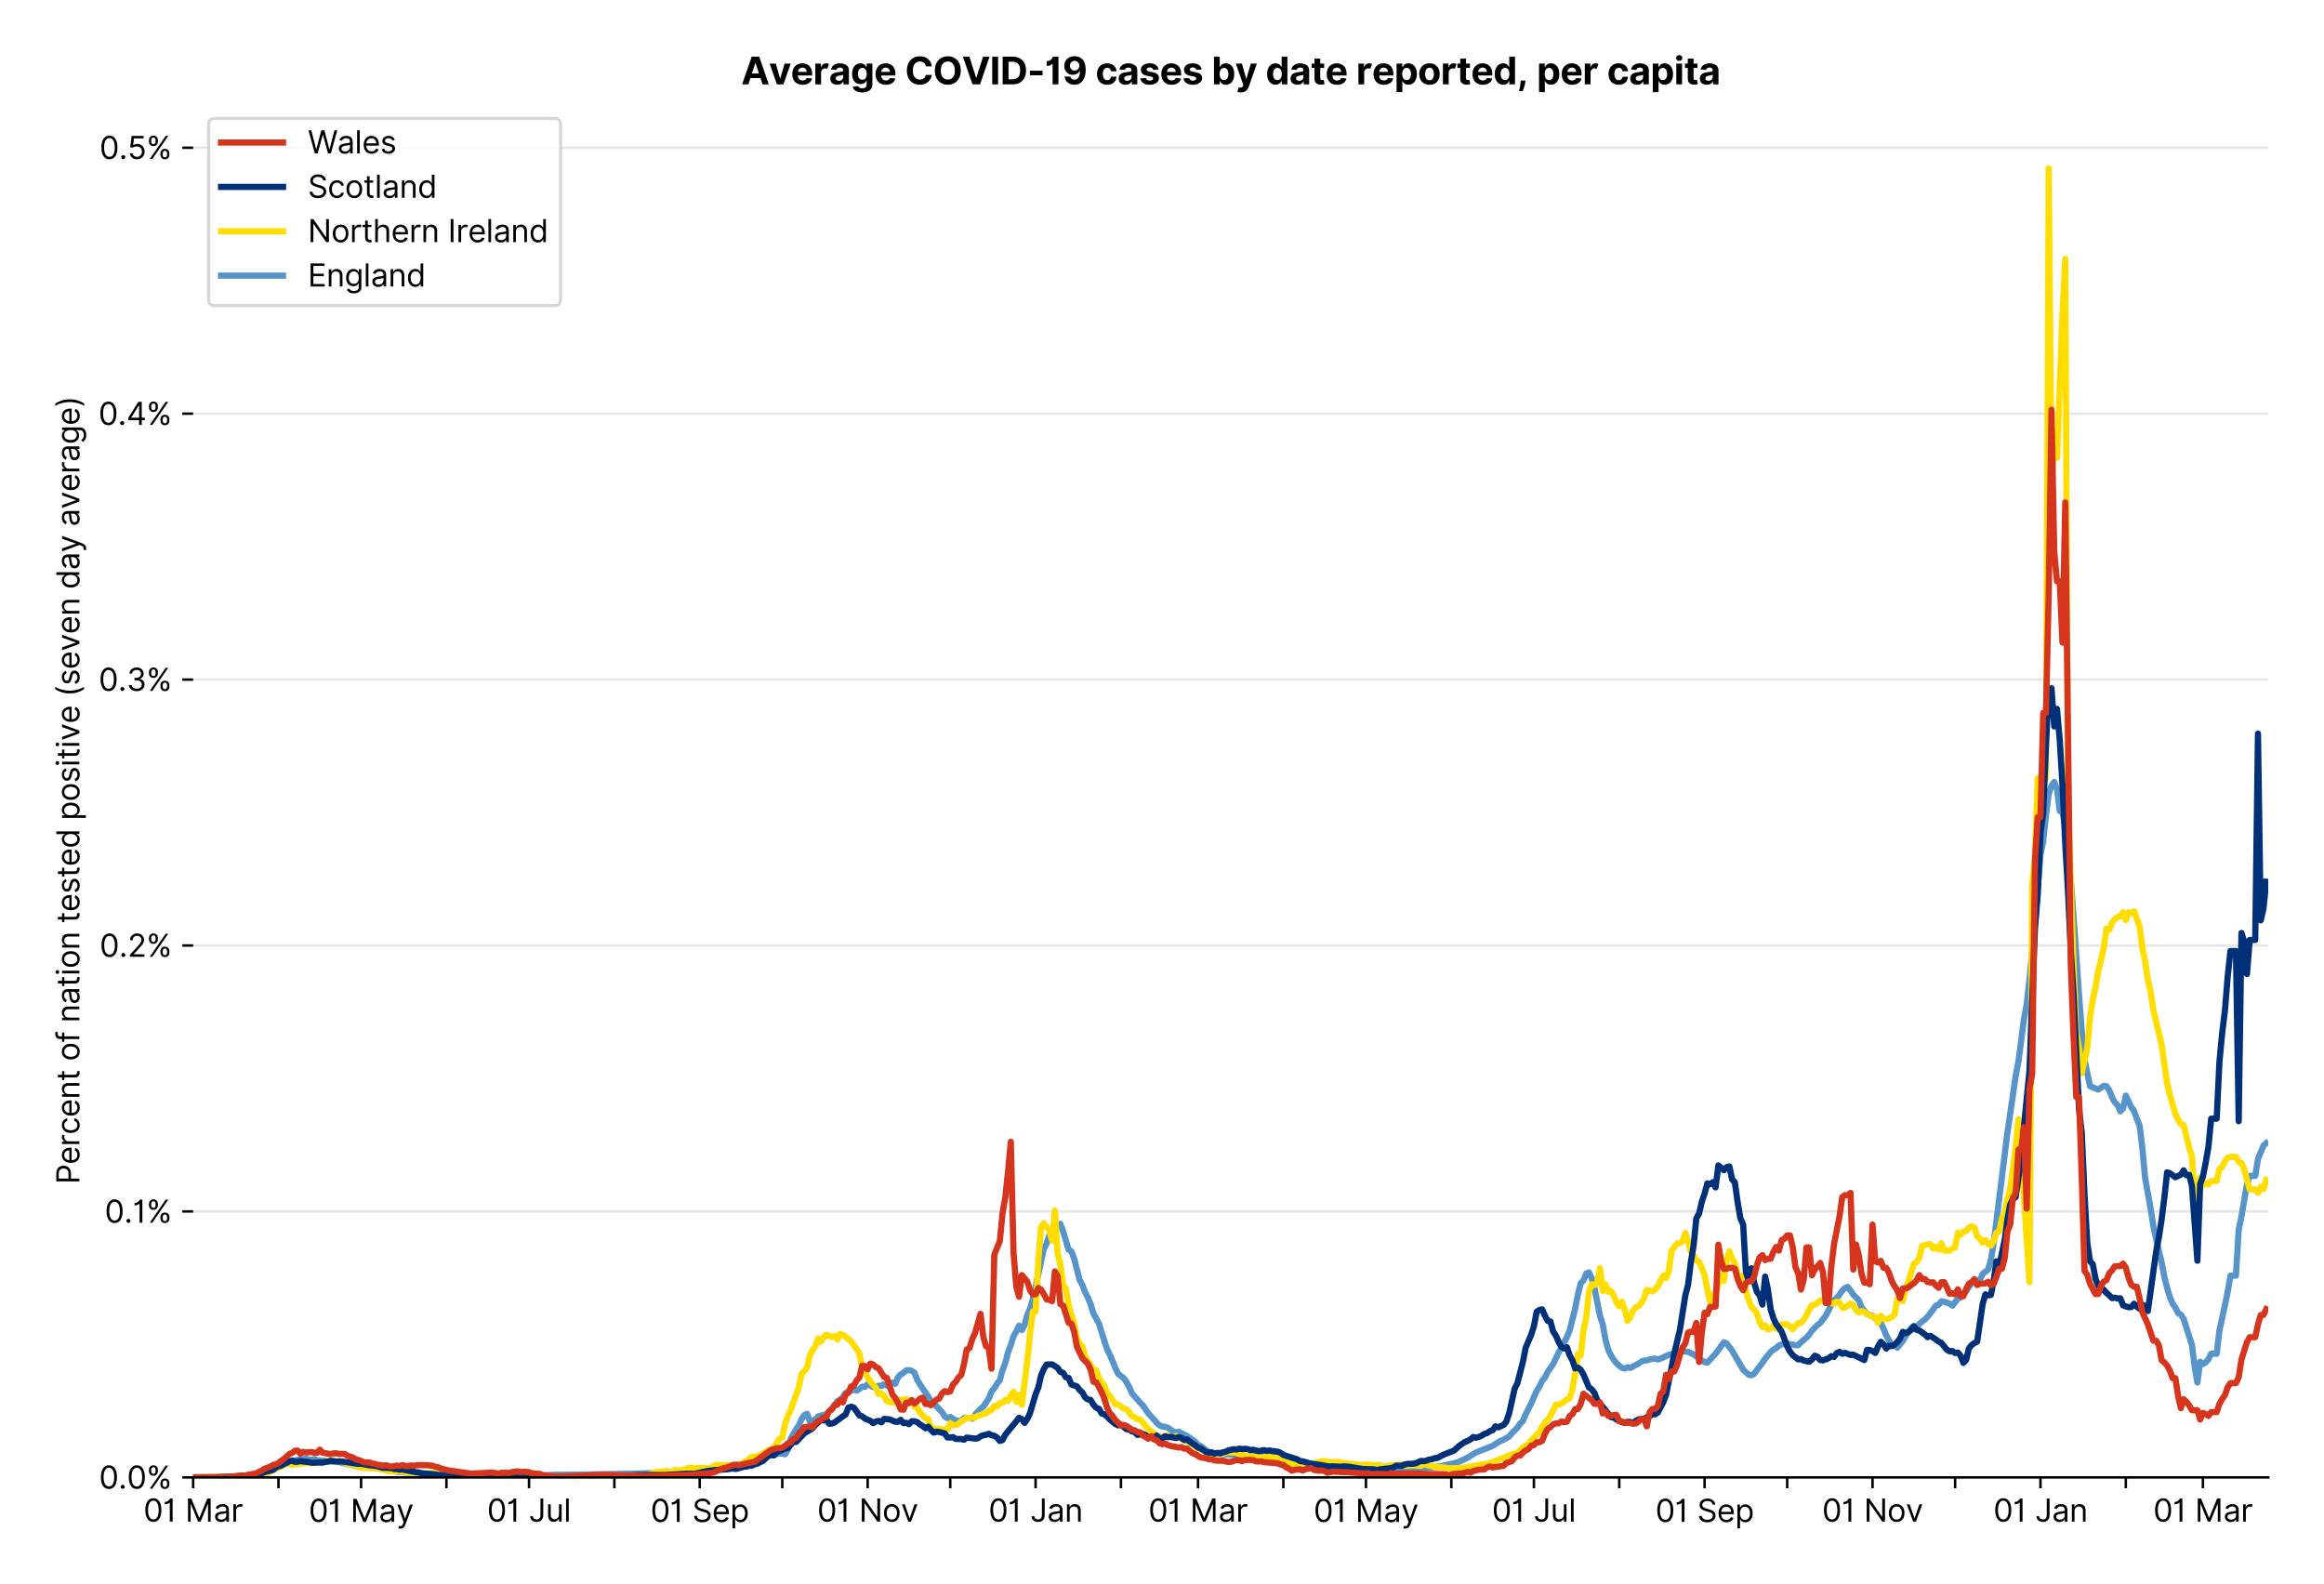 <?xml version="1.0" encoding="utf-8" standalone="no"?>
<!DOCTYPE svg PUBLIC "-//W3C//DTD SVG 1.1//EN"
  "http://www.w3.org/Graphics/SVG/1.1/DTD/svg11.dtd">
<svg xmlns:xlink="http://www.w3.org/1999/xlink" viewBox="0 0 749.925 511.234" xmlns="http://www.w3.org/2000/svg" version="1.1">
 <defs>
  <style type="text/css">*{stroke-linejoin: round; stroke-linecap: butt}</style>
 </defs>
 <g id="figure_1">
  <g id="patch_1">
   <path d="M 0 511.234 
L 749.925 511.234 
L 749.925 0 
L 0 0 
z
" style="fill: #ffffff"/>
  </g>
  <g id="axes_1">
   <g id="patch_2">
    <path d="M 62.325 476.745 
L 731.925 476.745 
L 731.925 33.225 
L 62.325 33.225 
z
" style="fill: #ffffff"/>
   </g>
   <g id="matplotlib.axis_1">
    <g id="xtick_1">
     <g id="line2d_1">
      <defs>
       <path id="m0edebe188d" d="M 0 0 
L 0 3.5 
" style="stroke: #000000; stroke-width: 0.8"/>
      </defs>
      <g>
       <use xlink:href="#m0edebe188d" x="62.325" y="476.745" style="stroke: #000000; stroke-width: 0.8"/>
      </g>
     </g>
     <g id="text_1">
      <!-- 01 Mar -->
      <g transform="translate(46.288 491.018)scale(0.1 -0.1)">
       <defs>
        <path id="Inter-Regular-30" d="M 2000 -64 
Q 1230 -64 806 561 
Q 382 1186 382 2327 
Q 382 3459 809 4088 
Q 1236 4718 2000 4718 
Q 2764 4718 3191 4088 
Q 3618 3459 3618 2327 
Q 3618 1186 3194 561 
Q 2771 -64 2000 -64 
z
M 2000 436 
Q 2509 436 2791 927 
Q 3073 1418 3073 2327 
Q 3073 3234 2789 3730 
Q 2505 4227 2000 4227 
Q 1496 4227 1211 3730 
Q 927 3234 927 2327 
Q 927 1418 1210 927 
Q 1493 436 2000 436 
z
" transform="scale(0.016)"/>
        <path id="Inter-Regular-31" d="M 1973 4655 
L 1973 0 
L 1409 0 
L 1409 3836 
L 1373 3836 
Q 1341 3773 1209 3692 
Q 1077 3611 868 3551 
Q 659 3491 391 3491 
L 391 3964 
Q 661 3964 859 4061 
Q 1057 4159 1190 4291 
Q 1323 4423 1392 4529 
Q 1461 4636 1473 4655 
L 1973 4655 
z
" transform="scale(0.016)"/>
        <path id="Inter-Regular-20" transform="scale(0.016)"/>
        <path id="Inter-Regular-4d" d="M 564 4655 
L 1236 4655 
L 2818 791 
L 2873 791 
L 4455 4655 
L 5127 4655 
L 5127 0 
L 4600 0 
L 4600 3536 
L 4555 3536 
L 3100 0 
L 2591 0 
L 1136 3536 
L 1091 3536 
L 1091 0 
L 564 0 
L 564 4655 
z
" transform="scale(0.016)"/>
        <path id="Inter-Regular-61" d="M 1518 -82 
Q 1186 -82 916 44 
Q 646 170 486 410 
Q 327 650 327 991 
Q 327 1291 445 1478 
Q 564 1666 761 1773 
Q 959 1880 1199 1933 
Q 1439 1986 1682 2018 
Q 2000 2059 2199 2080 
Q 2398 2102 2490 2154 
Q 2582 2207 2582 2336 
L 2582 2355 
Q 2582 2691 2399 2877 
Q 2216 3064 1846 3064 
Q 1461 3064 1243 2895 
Q 1025 2727 936 2536 
L 427 2718 
Q 564 3036 792 3214 
Q 1021 3393 1292 3464 
Q 1564 3536 1827 3536 
Q 1996 3536 2215 3496 
Q 2434 3457 2640 3334 
Q 2846 3211 2982 2963 
Q 3118 2716 3118 2300 
L 3118 0 
L 2582 0 
L 2582 473 
L 2555 473 
Q 2500 359 2373 229 
Q 2246 100 2034 9 
Q 1823 -82 1518 -82 
z
M 1600 400 
Q 1918 400 2137 525 
Q 2357 650 2469 847 
Q 2582 1045 2582 1264 
L 2582 1755 
Q 2548 1714 2433 1681 
Q 2318 1648 2169 1624 
Q 2021 1600 1881 1583 
Q 1741 1566 1655 1555 
Q 1446 1527 1265 1467 
Q 1084 1407 974 1287 
Q 864 1168 864 964 
Q 864 684 1072 542 
Q 1280 400 1600 400 
z
" transform="scale(0.016)"/>
        <path id="Inter-Regular-72" d="M 491 0 
L 491 3491 
L 1009 3491 
L 1009 2964 
L 1046 2964 
Q 1139 3223 1389 3384 
Q 1639 3545 1955 3545 
Q 2100 3545 2209 3511 
Q 2318 3477 2400 3418 
L 2218 2964 
Q 2161 2993 2085 3010 
Q 2009 3027 1909 3027 
Q 1527 3027 1277 2794 
Q 1027 2561 1027 2209 
L 1027 0 
L 491 0 
z
" transform="scale(0.016)"/>
       </defs>
       <use xlink:href="#Inter-Regular-30"/>
       <use xlink:href="#Inter-Regular-31" x="62.5"/>
       <use xlink:href="#Inter-Regular-20" x="106.676"/>
       <use xlink:href="#Inter-Regular-4d" x="134.801"/>
       <use xlink:href="#Inter-Regular-61" x="225.994"/>
       <use xlink:href="#Inter-Regular-72" x="282.386"/>
      </g>
     </g>
    </g>
    <g id="xtick_2">
     <g id="line2d_2">
      <g>
       <use xlink:href="#m0edebe188d" x="89.865" y="476.745" style="stroke: #000000; stroke-width: 0.8"/>
      </g>
     </g>
    </g>
    <g id="xtick_3">
     <g id="line2d_3">
      <g>
       <use xlink:href="#m0edebe188d" x="116.517" y="476.745" style="stroke: #000000; stroke-width: 0.8"/>
      </g>
     </g>
     <g id="text_2">
      <!-- 01 May -->
      <g transform="translate(99.614 491.117)scale(0.1 -0.1)">
       <defs>
        <path id="Inter-Regular-79" d="M 818 -1355 
Q 682 -1355 575 -1333 
Q 468 -1311 427 -1291 
L 564 -818 
Q 857 -893 1053 -814 
Q 1250 -736 1391 -345 
L 1509 -18 
L 218 3491 
L 800 3491 
L 1764 709 
L 1800 709 
L 2764 3491 
L 3346 3491 
L 1846 -564 
Q 1550 -1355 818 -1355 
z
" transform="scale(0.016)"/>
       </defs>
       <use xlink:href="#Inter-Regular-30"/>
       <use xlink:href="#Inter-Regular-31" x="62.5"/>
       <use xlink:href="#Inter-Regular-20" x="106.676"/>
       <use xlink:href="#Inter-Regular-4d" x="134.801"/>
       <use xlink:href="#Inter-Regular-61" x="225.994"/>
       <use xlink:href="#Inter-Regular-79" x="282.386"/>
      </g>
     </g>
    </g>
    <g id="xtick_4">
     <g id="line2d_4">
      <g>
       <use xlink:href="#m0edebe188d" x="144.057" y="476.745" style="stroke: #000000; stroke-width: 0.8"/>
      </g>
     </g>
    </g>
    <g id="xtick_5">
     <g id="line2d_5">
      <g>
       <use xlink:href="#m0edebe188d" x="170.709" y="476.745" style="stroke: #000000; stroke-width: 0.8"/>
      </g>
     </g>
     <g id="text_3">
      <!-- 01 Jul -->
      <g transform="translate(157.165 491.018)scale(0.1 -0.1)">
       <defs>
        <path id="Inter-Regular-4a" d="M 2346 4655 
L 2909 4655 
L 2909 1327 
Q 2909 657 2549 296 
Q 2189 -64 1582 -64 
Q 1200 -64 902 76 
Q 605 216 434 475 
Q 264 734 264 1091 
L 818 1091 
Q 818 795 1034 615 
Q 1250 436 1582 436 
Q 1948 436 2147 664 
Q 2346 893 2346 1327 
L 2346 4655 
z
" transform="scale(0.016)"/>
        <path id="Inter-Regular-75" d="M 2691 1427 
L 2691 3491 
L 3227 3491 
L 3227 0 
L 2691 0 
L 2691 591 
L 2655 591 
Q 2532 325 2273 140 
Q 2014 -45 1618 -45 
Q 1127 -45 809 280 
Q 491 605 491 1273 
L 491 3491 
L 1027 3491 
L 1027 1309 
Q 1027 927 1242 700 
Q 1457 473 1791 473 
Q 1991 473 2199 575 
Q 2407 677 2549 888 
Q 2691 1100 2691 1427 
z
" transform="scale(0.016)"/>
        <path id="Inter-Regular-6c" d="M 1027 4655 
L 1027 0 
L 491 0 
L 491 4655 
L 1027 4655 
z
" transform="scale(0.016)"/>
       </defs>
       <use xlink:href="#Inter-Regular-30"/>
       <use xlink:href="#Inter-Regular-31" x="62.5"/>
       <use xlink:href="#Inter-Regular-20" x="106.676"/>
       <use xlink:href="#Inter-Regular-4a" x="134.801"/>
       <use xlink:href="#Inter-Regular-75" x="189.063"/>
       <use xlink:href="#Inter-Regular-6c" x="247.159"/>
      </g>
     </g>
    </g>
    <g id="xtick_6">
     <g id="line2d_6">
      <g>
       <use xlink:href="#m0edebe188d" x="198.249" y="476.745" style="stroke: #000000; stroke-width: 0.8"/>
      </g>
     </g>
    </g>
    <g id="xtick_7">
     <g id="line2d_7">
      <g>
       <use xlink:href="#m0edebe188d" x="225.789" y="476.745" style="stroke: #000000; stroke-width: 0.8"/>
      </g>
     </g>
     <g id="text_4">
      <!-- 01 Sep -->
      <g transform="translate(209.901 491.117)scale(0.1 -0.1)">
       <defs>
        <path id="Inter-Regular-53" d="M 3109 3491 
Q 3068 3836 2777 4027 
Q 2486 4218 2064 4218 
Q 1600 4218 1318 3999 
Q 1036 3780 1036 3445 
Q 1036 3195 1189 3042 
Q 1343 2889 1553 2803 
Q 1764 2718 1936 2673 
L 2409 2545 
Q 2591 2498 2815 2414 
Q 3039 2330 3244 2185 
Q 3450 2041 3584 1816 
Q 3718 1591 3718 1264 
Q 3718 886 3521 581 
Q 3325 277 2949 97 
Q 2573 -82 2036 -82 
Q 1286 -82 845 272 
Q 405 627 364 1200 
L 946 1200 
Q 968 936 1124 764 
Q 1280 593 1519 510 
Q 1759 427 2036 427 
Q 2359 427 2616 533 
Q 2873 639 3023 828 
Q 3173 1018 3173 1273 
Q 3173 1505 3043 1650 
Q 2914 1795 2702 1886 
Q 2491 1977 2246 2045 
L 1673 2209 
Q 1127 2366 809 2657 
Q 491 2948 491 3418 
Q 491 3809 703 4101 
Q 916 4393 1276 4555 
Q 1636 4718 2082 4718 
Q 2532 4718 2882 4558 
Q 3232 4398 3437 4120 
Q 3643 3843 3655 3491 
L 3109 3491 
z
" transform="scale(0.016)"/>
        <path id="Inter-Regular-65" d="M 1955 -73 
Q 1450 -73 1085 151 
Q 721 375 524 778 
Q 327 1182 327 1718 
Q 327 2255 524 2665 
Q 721 3075 1074 3305 
Q 1427 3536 1900 3536 
Q 2173 3536 2439 3445 
Q 2705 3355 2923 3151 
Q 3141 2948 3270 2614 
Q 3400 2280 3400 1791 
L 3400 1564 
L 866 1564 
Q 884 1005 1183 707 
Q 1482 409 1955 409 
Q 2271 409 2498 545 
Q 2725 682 2827 955 
L 3346 809 
Q 3223 414 2854 170 
Q 2486 -73 1955 -73 
z
M 866 2027 
L 2855 2027 
Q 2855 2470 2595 2762 
Q 2336 3055 1900 3055 
Q 1593 3055 1368 2911 
Q 1143 2768 1013 2533 
Q 884 2298 866 2027 
z
" transform="scale(0.016)"/>
        <path id="Inter-Regular-70" d="M 491 -1309 
L 491 3491 
L 1009 3491 
L 1009 2936 
L 1073 2936 
Q 1132 3027 1237 3169 
Q 1343 3311 1542 3423 
Q 1741 3536 2082 3536 
Q 2523 3536 2859 3315 
Q 3196 3095 3384 2690 
Q 3573 2286 3573 1736 
Q 3573 1182 3384 776 
Q 3196 370 2861 148 
Q 2527 -73 2091 -73 
Q 1755 -73 1552 39 
Q 1350 152 1241 296 
Q 1132 441 1073 536 
L 1027 536 
L 1027 -1309 
L 491 -1309 
z
M 1018 1745 
Q 1018 1152 1276 780 
Q 1534 409 2018 409 
Q 2355 409 2581 587 
Q 2807 766 2921 1069 
Q 3036 1373 3036 1745 
Q 3036 2114 2923 2410 
Q 2811 2707 2585 2881 
Q 2359 3055 2018 3055 
Q 1527 3055 1272 2693 
Q 1018 2332 1018 1745 
z
" transform="scale(0.016)"/>
       </defs>
       <use xlink:href="#Inter-Regular-30"/>
       <use xlink:href="#Inter-Regular-31" x="62.5"/>
       <use xlink:href="#Inter-Regular-20" x="106.676"/>
       <use xlink:href="#Inter-Regular-53" x="134.801"/>
       <use xlink:href="#Inter-Regular-65" x="198.58"/>
       <use xlink:href="#Inter-Regular-70" x="256.818"/>
      </g>
     </g>
    </g>
    <g id="xtick_8">
     <g id="line2d_8">
      <g>
       <use xlink:href="#m0edebe188d" x="252.44" y="476.745" style="stroke: #000000; stroke-width: 0.8"/>
      </g>
     </g>
    </g>
    <g id="xtick_9">
     <g id="line2d_9">
      <g>
       <use xlink:href="#m0edebe188d" x="279.98" y="476.745" style="stroke: #000000; stroke-width: 0.8"/>
      </g>
     </g>
     <g id="text_5">
      <!-- 01 Nov -->
      <g transform="translate(263.709 491.018)scale(0.1 -0.1)">
       <defs>
        <path id="Inter-Regular-4e" d="M 4255 4655 
L 4255 0 
L 3709 0 
L 1173 3655 
L 1127 3655 
L 1127 0 
L 564 0 
L 564 4655 
L 1109 4655 
L 3655 991 
L 3700 991 
L 3700 4655 
L 4255 4655 
z
" transform="scale(0.016)"/>
        <path id="Inter-Regular-6f" d="M 1909 -73 
Q 1436 -73 1080 152 
Q 725 377 526 781 
Q 327 1186 327 1727 
Q 327 2273 526 2679 
Q 725 3086 1080 3311 
Q 1436 3536 1909 3536 
Q 2382 3536 2737 3311 
Q 3093 3086 3292 2679 
Q 3491 2273 3491 1727 
Q 3491 1186 3292 781 
Q 3093 377 2737 152 
Q 2382 -73 1909 -73 
z
M 1909 409 
Q 2268 409 2500 593 
Q 2732 777 2843 1077 
Q 2955 1377 2955 1727 
Q 2955 2077 2843 2379 
Q 2732 2682 2500 2868 
Q 2268 3055 1909 3055 
Q 1550 3055 1318 2868 
Q 1086 2682 975 2379 
Q 864 2077 864 1727 
Q 864 1377 975 1077 
Q 1086 777 1318 593 
Q 1550 409 1909 409 
z
" transform="scale(0.016)"/>
        <path id="Inter-Regular-76" d="M 3346 3491 
L 2055 0 
L 1509 0 
L 218 3491 
L 800 3491 
L 1764 709 
L 1800 709 
L 2764 3491 
L 3346 3491 
z
" transform="scale(0.016)"/>
       </defs>
       <use xlink:href="#Inter-Regular-30"/>
       <use xlink:href="#Inter-Regular-31" x="62.5"/>
       <use xlink:href="#Inter-Regular-20" x="106.676"/>
       <use xlink:href="#Inter-Regular-4e" x="134.801"/>
       <use xlink:href="#Inter-Regular-6f" x="210.085"/>
       <use xlink:href="#Inter-Regular-76" x="269.744"/>
      </g>
     </g>
    </g>
    <g id="xtick_10">
     <g id="line2d_10">
      <g>
       <use xlink:href="#m0edebe188d" x="306.632" y="476.745" style="stroke: #000000; stroke-width: 0.8"/>
      </g>
     </g>
    </g>
    <g id="xtick_11">
     <g id="line2d_11">
      <g>
       <use xlink:href="#m0edebe188d" x="334.172" y="476.745" style="stroke: #000000; stroke-width: 0.8"/>
      </g>
     </g>
     <g id="text_6">
      <!-- 01 Jan -->
      <g transform="translate(318.973 491.018)scale(0.1 -0.1)">
       <defs>
        <path id="Inter-Regular-6e" d="M 1027 2100 
L 1027 0 
L 491 0 
L 491 3491 
L 1009 3491 
L 1009 2945 
L 1055 2945 
Q 1177 3211 1427 3373 
Q 1677 3536 2073 3536 
Q 2602 3536 2928 3211 
Q 3255 2886 3255 2218 
L 3255 0 
L 2718 0 
L 2718 2182 
Q 2718 2593 2504 2824 
Q 2291 3055 1918 3055 
Q 1534 3055 1280 2806 
Q 1027 2557 1027 2100 
z
" transform="scale(0.016)"/>
       </defs>
       <use xlink:href="#Inter-Regular-30"/>
       <use xlink:href="#Inter-Regular-31" x="62.5"/>
       <use xlink:href="#Inter-Regular-20" x="106.676"/>
       <use xlink:href="#Inter-Regular-4a" x="134.801"/>
       <use xlink:href="#Inter-Regular-61" x="189.063"/>
       <use xlink:href="#Inter-Regular-6e" x="245.455"/>
      </g>
     </g>
    </g>
    <g id="xtick_12">
     <g id="line2d_12">
      <g>
       <use xlink:href="#m0edebe188d" x="361.712" y="476.745" style="stroke: #000000; stroke-width: 0.8"/>
      </g>
     </g>
    </g>
    <g id="xtick_13">
     <g id="line2d_13">
      <g>
       <use xlink:href="#m0edebe188d" x="386.587" y="476.745" style="stroke: #000000; stroke-width: 0.8"/>
      </g>
     </g>
     <g id="text_7">
      <!-- 01 Mar -->
      <g transform="translate(370.55 491.018)scale(0.1 -0.1)">
       <use xlink:href="#Inter-Regular-30"/>
       <use xlink:href="#Inter-Regular-31" x="62.5"/>
       <use xlink:href="#Inter-Regular-20" x="106.676"/>
       <use xlink:href="#Inter-Regular-4d" x="134.801"/>
       <use xlink:href="#Inter-Regular-61" x="225.994"/>
       <use xlink:href="#Inter-Regular-72" x="282.386"/>
      </g>
     </g>
    </g>
    <g id="xtick_14">
     <g id="line2d_14">
      <g>
       <use xlink:href="#m0edebe188d" x="414.127" y="476.745" style="stroke: #000000; stroke-width: 0.8"/>
      </g>
     </g>
    </g>
    <g id="xtick_15">
     <g id="line2d_15">
      <g>
       <use xlink:href="#m0edebe188d" x="440.779" y="476.745" style="stroke: #000000; stroke-width: 0.8"/>
      </g>
     </g>
     <g id="text_8">
      <!-- 01 May -->
      <g transform="translate(423.876 491.117)scale(0.1 -0.1)">
       <use xlink:href="#Inter-Regular-30"/>
       <use xlink:href="#Inter-Regular-31" x="62.5"/>
       <use xlink:href="#Inter-Regular-20" x="106.676"/>
       <use xlink:href="#Inter-Regular-4d" x="134.801"/>
       <use xlink:href="#Inter-Regular-61" x="225.994"/>
       <use xlink:href="#Inter-Regular-79" x="282.386"/>
      </g>
     </g>
    </g>
    <g id="xtick_16">
     <g id="line2d_16">
      <g>
       <use xlink:href="#m0edebe188d" x="468.319" y="476.745" style="stroke: #000000; stroke-width: 0.8"/>
      </g>
     </g>
    </g>
    <g id="xtick_17">
     <g id="line2d_17">
      <g>
       <use xlink:href="#m0edebe188d" x="494.971" y="476.745" style="stroke: #000000; stroke-width: 0.8"/>
      </g>
     </g>
     <g id="text_9">
      <!-- 01 Jul -->
      <g transform="translate(481.427 491.018)scale(0.1 -0.1)">
       <use xlink:href="#Inter-Regular-30"/>
       <use xlink:href="#Inter-Regular-31" x="62.5"/>
       <use xlink:href="#Inter-Regular-20" x="106.676"/>
       <use xlink:href="#Inter-Regular-4a" x="134.801"/>
       <use xlink:href="#Inter-Regular-75" x="189.063"/>
       <use xlink:href="#Inter-Regular-6c" x="247.159"/>
      </g>
     </g>
    </g>
    <g id="xtick_18">
     <g id="line2d_18">
      <g>
       <use xlink:href="#m0edebe188d" x="522.511" y="476.745" style="stroke: #000000; stroke-width: 0.8"/>
      </g>
     </g>
    </g>
    <g id="xtick_19">
     <g id="line2d_19">
      <g>
       <use xlink:href="#m0edebe188d" x="550.051" y="476.745" style="stroke: #000000; stroke-width: 0.8"/>
      </g>
     </g>
     <g id="text_10">
      <!-- 01 Sep -->
      <g transform="translate(534.163 491.117)scale(0.1 -0.1)">
       <use xlink:href="#Inter-Regular-30"/>
       <use xlink:href="#Inter-Regular-31" x="62.5"/>
       <use xlink:href="#Inter-Regular-20" x="106.676"/>
       <use xlink:href="#Inter-Regular-53" x="134.801"/>
       <use xlink:href="#Inter-Regular-65" x="198.58"/>
       <use xlink:href="#Inter-Regular-70" x="256.818"/>
      </g>
     </g>
    </g>
    <g id="xtick_20">
     <g id="line2d_20">
      <g>
       <use xlink:href="#m0edebe188d" x="576.702" y="476.745" style="stroke: #000000; stroke-width: 0.8"/>
      </g>
     </g>
    </g>
    <g id="xtick_21">
     <g id="line2d_21">
      <g>
       <use xlink:href="#m0edebe188d" x="604.243" y="476.745" style="stroke: #000000; stroke-width: 0.8"/>
      </g>
     </g>
     <g id="text_11">
      <!-- 01 Nov -->
      <g transform="translate(587.971 491.018)scale(0.1 -0.1)">
       <use xlink:href="#Inter-Regular-30"/>
       <use xlink:href="#Inter-Regular-31" x="62.5"/>
       <use xlink:href="#Inter-Regular-20" x="106.676"/>
       <use xlink:href="#Inter-Regular-4e" x="134.801"/>
       <use xlink:href="#Inter-Regular-6f" x="210.085"/>
       <use xlink:href="#Inter-Regular-76" x="269.744"/>
      </g>
     </g>
    </g>
    <g id="xtick_22">
     <g id="line2d_22">
      <g>
       <use xlink:href="#m0edebe188d" x="630.894" y="476.745" style="stroke: #000000; stroke-width: 0.8"/>
      </g>
     </g>
    </g>
    <g id="xtick_23">
     <g id="line2d_23">
      <g>
       <use xlink:href="#m0edebe188d" x="658.434" y="476.745" style="stroke: #000000; stroke-width: 0.8"/>
      </g>
     </g>
     <g id="text_12">
      <!-- 01 Jan -->
      <g transform="translate(643.235 491.018)scale(0.1 -0.1)">
       <use xlink:href="#Inter-Regular-30"/>
       <use xlink:href="#Inter-Regular-31" x="62.5"/>
       <use xlink:href="#Inter-Regular-20" x="106.676"/>
       <use xlink:href="#Inter-Regular-4a" x="134.801"/>
       <use xlink:href="#Inter-Regular-61" x="189.063"/>
       <use xlink:href="#Inter-Regular-6e" x="245.455"/>
      </g>
     </g>
    </g>
    <g id="xtick_24">
     <g id="line2d_24">
      <g>
       <use xlink:href="#m0edebe188d" x="685.974" y="476.745" style="stroke: #000000; stroke-width: 0.8"/>
      </g>
     </g>
    </g>
    <g id="xtick_25">
     <g id="line2d_25">
      <g>
       <use xlink:href="#m0edebe188d" x="710.849" y="476.745" style="stroke: #000000; stroke-width: 0.8"/>
      </g>
     </g>
     <g id="text_13">
      <!-- 01 Mar -->
      <g transform="translate(694.813 491.018)scale(0.1 -0.1)">
       <use xlink:href="#Inter-Regular-30"/>
       <use xlink:href="#Inter-Regular-31" x="62.5"/>
       <use xlink:href="#Inter-Regular-20" x="106.676"/>
       <use xlink:href="#Inter-Regular-4d" x="134.801"/>
       <use xlink:href="#Inter-Regular-61" x="225.994"/>
       <use xlink:href="#Inter-Regular-72" x="282.386"/>
      </g>
     </g>
    </g>
   </g>
   <g id="matplotlib.axis_2">
    <g id="ytick_1">
     <g id="line2d_26">
      <path d="M 62.325 476.745 
L 731.925 476.745 
" clip-path="url(#pf89c38d581)" style="fill: none; stroke: #e5e5e5; stroke-width: 0.8; stroke-linecap: square"/>
     </g>
     <g id="line2d_27">
      <defs>
       <path id="md01223798a" d="M 0 0 
L -3.5 0 
" style="stroke: #000000; stroke-width: 0.8"/>
      </defs>
      <g>
       <use xlink:href="#md01223798a" x="62.325" y="476.745" style="stroke: #000000; stroke-width: 0.8"/>
      </g>
     </g>
     <g id="text_14">
      <!-- 0.0% -->
      <g transform="translate(31.944 480.382)scale(0.1 -0.1)">
       <defs>
        <path id="Inter-Regular-2e" d="M 882 -36 
Q 714 -36 593 84 
Q 473 205 473 373 
Q 473 541 593 661 
Q 714 782 882 782 
Q 1050 782 1170 661 
Q 1291 541 1291 373 
Q 1291 205 1170 84 
Q 1050 -36 882 -36 
z
" transform="scale(0.016)"/>
        <path id="Inter-Regular-25" d="M 2855 873 
L 2855 1118 
Q 2855 1373 2960 1585 
Q 3066 1798 3269 1926 
Q 3473 2055 3764 2055 
Q 4059 2055 4259 1926 
Q 4459 1798 4561 1585 
Q 4664 1373 4664 1118 
L 4664 873 
Q 4664 618 4560 405 
Q 4457 193 4256 64 
Q 4055 -64 3764 -64 
Q 3468 -64 3266 64 
Q 3064 193 2959 405 
Q 2855 618 2855 873 
z
M 536 3536 
L 536 3782 
Q 536 4036 642 4248 
Q 748 4461 951 4589 
Q 1155 4718 1446 4718 
Q 1741 4718 1941 4589 
Q 2141 4461 2243 4248 
Q 2346 4036 2346 3782 
L 2346 3536 
Q 2346 3282 2242 3069 
Q 2139 2857 1937 2728 
Q 1736 2600 1446 2600 
Q 1150 2600 948 2728 
Q 746 2857 641 3069 
Q 536 3282 536 3536 
z
M 709 0 
L 3909 4655 
L 4427 4655 
L 1227 0 
L 709 0 
z
M 3318 1118 
L 3318 873 
Q 3318 661 3418 494 
Q 3518 327 3764 327 
Q 4002 327 4101 494 
Q 4200 661 4200 873 
L 4200 1118 
Q 4200 1330 4104 1497 
Q 4009 1664 3764 1664 
Q 3525 1664 3421 1497 
Q 3318 1330 3318 1118 
z
M 1000 3782 
L 1000 3536 
Q 1000 3325 1100 3158 
Q 1200 2991 1446 2991 
Q 1684 2991 1783 3158 
Q 1882 3325 1882 3536 
L 1882 3782 
Q 1882 3993 1786 4160 
Q 1691 4327 1446 4327 
Q 1207 4327 1103 4160 
Q 1000 3993 1000 3782 
z
" transform="scale(0.016)"/>
       </defs>
       <use xlink:href="#Inter-Regular-30"/>
       <use xlink:href="#Inter-Regular-2e" x="62.5"/>
       <use xlink:href="#Inter-Regular-30" x="90.057"/>
       <use xlink:href="#Inter-Regular-25" x="152.557"/>
      </g>
     </g>
    </g>
    <g id="ytick_2">
     <g id="line2d_28">
      <path d="M 62.325 390.93 
L 731.925 390.93 
" clip-path="url(#pf89c38d581)" style="fill: none; stroke: #e5e5e5; stroke-width: 0.8; stroke-linecap: square"/>
     </g>
     <g id="line2d_29">
      <g>
       <use xlink:href="#md01223798a" x="62.325" y="390.93" style="stroke: #000000; stroke-width: 0.8"/>
      </g>
     </g>
     <g id="text_15">
      <!-- 0.1% -->
      <g transform="translate(33.777 394.567)scale(0.1 -0.1)">
       <use xlink:href="#Inter-Regular-30"/>
       <use xlink:href="#Inter-Regular-2e" x="62.5"/>
       <use xlink:href="#Inter-Regular-31" x="90.057"/>
       <use xlink:href="#Inter-Regular-25" x="134.233"/>
      </g>
     </g>
    </g>
    <g id="ytick_3">
     <g id="line2d_30">
      <path d="M 62.325 305.116 
L 731.925 305.116 
" clip-path="url(#pf89c38d581)" style="fill: none; stroke: #e5e5e5; stroke-width: 0.8; stroke-linecap: square"/>
     </g>
     <g id="line2d_31">
      <g>
       <use xlink:href="#md01223798a" x="62.325" y="305.116" style="stroke: #000000; stroke-width: 0.8"/>
      </g>
     </g>
     <g id="text_16">
      <!-- 0.2% -->
      <g transform="translate(32.142 308.752)scale(0.1 -0.1)">
       <defs>
        <path id="Inter-Regular-32" d="M 482 0 
L 482 409 
L 2018 2091 
Q 2289 2386 2464 2605 
Q 2639 2825 2724 3019 
Q 2809 3214 2809 3427 
Q 2809 3795 2553 4011 
Q 2298 4227 1918 4227 
Q 1514 4227 1275 3985 
Q 1036 3743 1036 3345 
L 500 3345 
Q 500 3755 688 4064 
Q 877 4373 1203 4545 
Q 1530 4718 1936 4718 
Q 2346 4718 2661 4545 
Q 2977 4373 3156 4079 
Q 3336 3786 3336 3427 
Q 3336 3170 3244 2926 
Q 3152 2682 2926 2383 
Q 2700 2084 2300 1655 
L 1255 536 
L 1255 500 
L 3418 500 
L 3418 0 
L 482 0 
z
" transform="scale(0.016)"/>
       </defs>
       <use xlink:href="#Inter-Regular-30"/>
       <use xlink:href="#Inter-Regular-2e" x="62.5"/>
       <use xlink:href="#Inter-Regular-32" x="90.057"/>
       <use xlink:href="#Inter-Regular-25" x="150.568"/>
      </g>
     </g>
    </g>
    <g id="ytick_4">
     <g id="line2d_32">
      <path d="M 62.325 219.301 
L 731.925 219.301 
" clip-path="url(#pf89c38d581)" style="fill: none; stroke: #e5e5e5; stroke-width: 0.8; stroke-linecap: square"/>
     </g>
     <g id="line2d_33">
      <g>
       <use xlink:href="#md01223798a" x="62.325" y="219.301" style="stroke: #000000; stroke-width: 0.8"/>
      </g>
     </g>
     <g id="text_17">
      <!-- 0.3% -->
      <g transform="translate(31.83 222.938)scale(0.1 -0.1)">
       <defs>
        <path id="Inter-Regular-33" d="M 2055 -64 
Q 1605 -64 1253 90 
Q 902 245 696 521 
Q 491 798 473 1164 
L 1046 1164 
Q 1071 827 1356 631 
Q 1641 436 2046 436 
Q 2493 436 2783 664 
Q 3073 893 3073 1264 
Q 3073 1650 2787 1893 
Q 2502 2136 1973 2136 
L 1600 2136 
L 1600 2636 
L 1973 2636 
Q 2386 2636 2647 2856 
Q 2909 3077 2909 3445 
Q 2909 3798 2679 4012 
Q 2450 4227 2064 4227 
Q 1823 4227 1610 4139 
Q 1398 4052 1264 3887 
Q 1130 3723 1118 3491 
L 573 3491 
Q 586 3857 793 4133 
Q 1000 4409 1335 4563 
Q 1671 4718 2073 4718 
Q 2505 4718 2814 4544 
Q 3123 4370 3289 4086 
Q 3455 3802 3455 3473 
Q 3455 3080 3249 2802 
Q 3043 2525 2691 2418 
L 2691 2382 
Q 3132 2309 3379 2008 
Q 3627 1707 3627 1264 
Q 3627 884 3421 583 
Q 3216 282 2861 109 
Q 2507 -64 2055 -64 
z
" transform="scale(0.016)"/>
       </defs>
       <use xlink:href="#Inter-Regular-30"/>
       <use xlink:href="#Inter-Regular-2e" x="62.5"/>
       <use xlink:href="#Inter-Regular-33" x="90.057"/>
       <use xlink:href="#Inter-Regular-25" x="153.693"/>
      </g>
     </g>
    </g>
    <g id="ytick_5">
     <g id="line2d_34">
      <path d="M 62.325 133.486 
L 731.925 133.486 
" clip-path="url(#pf89c38d581)" style="fill: none; stroke: #e5e5e5; stroke-width: 0.8; stroke-linecap: square"/>
     </g>
     <g id="line2d_35">
      <g>
       <use xlink:href="#md01223798a" x="62.325" y="133.486" style="stroke: #000000; stroke-width: 0.8"/>
      </g>
     </g>
     <g id="text_18">
      <!-- 0.4% -->
      <g transform="translate(31.773 137.123)scale(0.1 -0.1)">
       <defs>
        <path id="Inter-Regular-34" d="M 373 955 
L 373 1418 
L 2418 4655 
L 3100 4655 
L 3100 1455 
L 3736 1455 
L 3736 955 
L 3100 955 
L 3100 0 
L 2564 0 
L 2564 955 
L 373 955 
z
M 2564 1455 
L 2564 3936 
L 2527 3936 
L 982 1491 
L 982 1455 
L 2564 1455 
z
" transform="scale(0.016)"/>
       </defs>
       <use xlink:href="#Inter-Regular-30"/>
       <use xlink:href="#Inter-Regular-2e" x="62.5"/>
       <use xlink:href="#Inter-Regular-34" x="90.057"/>
       <use xlink:href="#Inter-Regular-25" x="154.261"/>
      </g>
     </g>
    </g>
    <g id="ytick_6">
     <g id="line2d_36">
      <path d="M 62.325 47.671 
L 731.925 47.671 
" clip-path="url(#pf89c38d581)" style="fill: none; stroke: #e5e5e5; stroke-width: 0.8; stroke-linecap: square"/>
     </g>
     <g id="line2d_37">
      <g>
       <use xlink:href="#md01223798a" x="62.325" y="47.671" style="stroke: #000000; stroke-width: 0.8"/>
      </g>
     </g>
     <g id="text_19">
      <!-- 0.5% -->
      <g transform="translate(32.114 51.308)scale(0.1 -0.1)">
       <defs>
        <path id="Inter-Regular-35" d="M 1936 -64 
Q 1536 -64 1216 95 
Q 896 255 702 532 
Q 509 809 491 1164 
L 1036 1164 
Q 1068 848 1324 642 
Q 1580 436 1936 436 
Q 2223 436 2447 570 
Q 2671 705 2799 940 
Q 2927 1175 2927 1473 
Q 2927 1777 2794 2017 
Q 2661 2257 2429 2395 
Q 2198 2534 1900 2536 
Q 1686 2539 1461 2472 
Q 1236 2405 1091 2300 
L 564 2364 
L 846 4655 
L 3264 4655 
L 3264 4155 
L 1318 4155 
L 1155 2782 
L 1182 2782 
Q 1325 2895 1541 2970 
Q 1757 3045 1991 3045 
Q 2418 3045 2753 2842 
Q 3089 2639 3281 2286 
Q 3473 1934 3473 1482 
Q 3473 1036 3274 687 
Q 3075 339 2727 137 
Q 2380 -64 1936 -64 
z
" transform="scale(0.016)"/>
       </defs>
       <use xlink:href="#Inter-Regular-30"/>
       <use xlink:href="#Inter-Regular-2e" x="62.5"/>
       <use xlink:href="#Inter-Regular-35" x="90.057"/>
       <use xlink:href="#Inter-Regular-25" x="150.852"/>
      </g>
     </g>
    </g>
    <g id="text_20">
     <!-- Percent of nation tested positive (seven day average) -->
     <g transform="translate(25.614 382.124)rotate(-90)scale(0.1 -0.1)">
      <defs>
       <path id="Inter-Regular-50" d="M 564 0 
L 564 4655 
L 2136 4655 
Q 2684 4655 3033 4458 
Q 3382 4261 3550 3927 
Q 3718 3593 3718 3182 
Q 3718 2770 3551 2434 
Q 3384 2098 3036 1899 
Q 2689 1700 2146 1700 
L 1127 1700 
L 1127 0 
L 564 0 
z
M 1127 2200 
L 2127 2200 
Q 2689 2200 2926 2482 
Q 3164 2764 3164 3182 
Q 3164 3602 2925 3878 
Q 2686 4155 2118 4155 
L 1127 4155 
L 1127 2200 
z
" transform="scale(0.016)"/>
       <path id="Inter-Regular-63" d="M 1909 -73 
Q 1418 -73 1063 159 
Q 709 391 518 798 
Q 327 1205 327 1727 
Q 327 2259 524 2667 
Q 721 3075 1074 3305 
Q 1427 3536 1900 3536 
Q 2268 3536 2563 3400 
Q 2859 3264 3047 3018 
Q 3236 2773 3282 2445 
L 2746 2445 
Q 2684 2684 2474 2869 
Q 2264 3055 1909 3055 
Q 1439 3055 1151 2697 
Q 864 2339 864 1745 
Q 864 1139 1148 774 
Q 1432 409 1909 409 
Q 2223 409 2447 570 
Q 2671 732 2746 1018 
L 3282 1018 
Q 3236 709 3058 462 
Q 2880 216 2588 71 
Q 2296 -73 1909 -73 
z
" transform="scale(0.016)"/>
       <path id="Inter-Regular-74" d="M 2009 3491 
L 2009 3036 
L 1264 3036 
L 1264 1000 
Q 1264 773 1331 660 
Q 1398 548 1503 510 
Q 1609 473 1727 473 
Q 1816 473 1873 483 
Q 1930 493 1964 500 
L 2073 18 
Q 2018 -2 1920 -23 
Q 1823 -45 1673 -45 
Q 1446 -45 1228 52 
Q 1011 150 869 350 
Q 727 550 727 855 
L 727 3036 
L 200 3036 
L 200 3491 
L 727 3491 
L 727 4327 
L 1264 4327 
L 1264 3491 
L 2009 3491 
z
" transform="scale(0.016)"/>
       <path id="Inter-Regular-66" d="M 2046 3491 
L 2046 3036 
L 1264 3036 
L 1264 0 
L 727 0 
L 727 3036 
L 164 3036 
L 164 3491 
L 727 3491 
L 727 3973 
Q 727 4273 868 4473 
Q 1009 4673 1234 4773 
Q 1459 4873 1709 4873 
Q 1907 4873 2032 4841 
Q 2157 4809 2218 4782 
L 2064 4318 
Q 2023 4332 1951 4352 
Q 1880 4373 1764 4373 
Q 1498 4373 1381 4239 
Q 1264 4105 1264 3845 
L 1264 3491 
L 2046 3491 
z
" transform="scale(0.016)"/>
       <path id="Inter-Regular-69" d="M 491 0 
L 491 3491 
L 1027 3491 
L 1027 0 
L 491 0 
z
M 764 4073 
Q 607 4073 494 4179 
Q 382 4286 382 4436 
Q 382 4586 494 4693 
Q 607 4800 764 4800 
Q 921 4800 1033 4693 
Q 1146 4586 1146 4436 
Q 1146 4286 1033 4179 
Q 921 4073 764 4073 
z
" transform="scale(0.016)"/>
       <path id="Inter-Regular-73" d="M 2964 2709 
L 2482 2573 
Q 2411 2755 2245 2914 
Q 2080 3073 1727 3073 
Q 1407 3073 1194 2926 
Q 982 2780 982 2555 
Q 982 2355 1127 2239 
Q 1273 2123 1582 2045 
L 2100 1918 
Q 3027 1691 3027 973 
Q 3027 673 2855 436 
Q 2684 200 2377 63 
Q 2071 -73 1664 -73 
Q 1130 -73 780 159 
Q 430 391 336 836 
L 846 964 
Q 989 400 1655 400 
Q 2030 400 2251 560 
Q 2473 720 2473 945 
Q 2473 1316 1955 1436 
L 1373 1573 
Q 893 1686 669 1926 
Q 446 2166 446 2527 
Q 446 2823 613 3050 
Q 780 3277 1069 3406 
Q 1359 3536 1727 3536 
Q 2246 3536 2542 3309 
Q 2839 3082 2964 2709 
z
" transform="scale(0.016)"/>
       <path id="Inter-Regular-64" d="M 1809 -73 
Q 1373 -73 1039 148 
Q 705 370 516 776 
Q 327 1182 327 1736 
Q 327 2286 516 2690 
Q 705 3095 1041 3315 
Q 1377 3536 1818 3536 
Q 2159 3536 2358 3423 
Q 2557 3311 2662 3169 
Q 2768 3027 2827 2936 
L 2873 2936 
L 2873 4655 
L 3409 4655 
L 3409 0 
L 2891 0 
L 2891 536 
L 2827 536 
Q 2768 441 2659 296 
Q 2550 152 2348 39 
Q 2146 -73 1809 -73 
z
M 1882 409 
Q 2366 409 2624 780 
Q 2882 1152 2882 1745 
Q 2882 2332 2627 2693 
Q 2373 3055 1882 3055 
Q 1541 3055 1315 2881 
Q 1089 2707 976 2410 
Q 864 2114 864 1745 
Q 864 1373 978 1069 
Q 1093 766 1319 587 
Q 1546 409 1882 409 
z
" transform="scale(0.016)"/>
       <path id="Inter-Regular-28" d="M 682 1964 
Q 682 2823 906 3544 
Q 1130 4266 1546 4873 
L 2018 4873 
Q 1800 4573 1623 4095 
Q 1446 3618 1341 3061 
Q 1236 2505 1236 1964 
Q 1236 1423 1341 866 
Q 1446 309 1623 -168 
Q 1800 -645 2018 -945 
L 1546 -945 
Q 1130 -339 906 383 
Q 682 1105 682 1964 
z
" transform="scale(0.016)"/>
       <path id="Inter-Regular-67" d="M 1900 -1382 
Q 1316 -1382 976 -1169 
Q 636 -957 473 -682 
L 900 -382 
Q 973 -477 1084 -601 
Q 1196 -725 1390 -817 
Q 1584 -909 1900 -909 
Q 2323 -909 2598 -704 
Q 2873 -500 2873 -64 
L 2873 645 
L 2827 645 
Q 2768 550 2660 410 
Q 2552 270 2351 162 
Q 2150 55 1809 55 
Q 1386 55 1051 255 
Q 716 455 521 836 
Q 327 1218 327 1764 
Q 327 2300 516 2699 
Q 705 3098 1041 3317 
Q 1377 3536 1818 3536 
Q 2159 3536 2360 3423 
Q 2561 3311 2669 3169 
Q 2777 3027 2836 2936 
L 2891 2936 
L 2891 3491 
L 3409 3491 
L 3409 -100 
Q 3409 -550 3205 -833 
Q 3002 -1116 2660 -1249 
Q 2318 -1382 1900 -1382 
z
M 1882 536 
Q 2366 536 2624 864 
Q 2882 1193 2882 1773 
Q 2882 2339 2627 2697 
Q 2373 3055 1882 3055 
Q 1541 3055 1315 2882 
Q 1089 2709 976 2418 
Q 864 2127 864 1773 
Q 864 1227 1120 881 
Q 1377 536 1882 536 
z
" transform="scale(0.016)"/>
       <path id="Inter-Regular-29" d="M 1638 1940 
Q 1638 1081 1414 359 
Q 1191 -362 775 -969 
L 302 -969 
Q 520 -669 697 -191 
Q 875 286 979 842 
Q 1084 1399 1084 1940 
Q 1084 2481 979 3038 
Q 875 3595 697 4072 
Q 520 4549 302 4849 
L 775 4849 
Q 1191 4243 1414 3521 
Q 1638 2799 1638 1940 
z
" transform="scale(0.016)"/>
      </defs>
      <use xlink:href="#Inter-Regular-50"/>
      <use xlink:href="#Inter-Regular-65" x="63.494"/>
      <use xlink:href="#Inter-Regular-72" x="121.733"/>
      <use xlink:href="#Inter-Regular-63" x="160.085"/>
      <use xlink:href="#Inter-Regular-65" x="215.909"/>
      <use xlink:href="#Inter-Regular-6e" x="274.148"/>
      <use xlink:href="#Inter-Regular-74" x="332.671"/>
      <use xlink:href="#Inter-Regular-20" x="369.034"/>
      <use xlink:href="#Inter-Regular-6f" x="397.159"/>
      <use xlink:href="#Inter-Regular-66" x="456.818"/>
      <use xlink:href="#Inter-Regular-20" x="492.898"/>
      <use xlink:href="#Inter-Regular-6e" x="521.023"/>
      <use xlink:href="#Inter-Regular-61" x="579.546"/>
      <use xlink:href="#Inter-Regular-74" x="635.938"/>
      <use xlink:href="#Inter-Regular-69" x="672.301"/>
      <use xlink:href="#Inter-Regular-6f" x="696.023"/>
      <use xlink:href="#Inter-Regular-6e" x="755.682"/>
      <use xlink:href="#Inter-Regular-20" x="814.205"/>
      <use xlink:href="#Inter-Regular-74" x="842.33"/>
      <use xlink:href="#Inter-Regular-65" x="878.693"/>
      <use xlink:href="#Inter-Regular-73" x="936.932"/>
      <use xlink:href="#Inter-Regular-74" x="989.205"/>
      <use xlink:href="#Inter-Regular-65" x="1025.568"/>
      <use xlink:href="#Inter-Regular-64" x="1083.807"/>
      <use xlink:href="#Inter-Regular-20" x="1145.881"/>
      <use xlink:href="#Inter-Regular-70" x="1174.006"/>
      <use xlink:href="#Inter-Regular-6f" x="1234.943"/>
      <use xlink:href="#Inter-Regular-73" x="1294.602"/>
      <use xlink:href="#Inter-Regular-69" x="1346.875"/>
      <use xlink:href="#Inter-Regular-74" x="1370.597"/>
      <use xlink:href="#Inter-Regular-69" x="1406.96"/>
      <use xlink:href="#Inter-Regular-76" x="1430.682"/>
      <use xlink:href="#Inter-Regular-65" x="1486.364"/>
      <use xlink:href="#Inter-Regular-20" x="1544.603"/>
      <use xlink:href="#Inter-Regular-28" x="1572.728"/>
      <use xlink:href="#Inter-Regular-73" x="1608.949"/>
      <use xlink:href="#Inter-Regular-65" x="1661.222"/>
      <use xlink:href="#Inter-Regular-76" x="1719.46"/>
      <use xlink:href="#Inter-Regular-65" x="1775.142"/>
      <use xlink:href="#Inter-Regular-6e" x="1833.381"/>
      <use xlink:href="#Inter-Regular-20" x="1891.904"/>
      <use xlink:href="#Inter-Regular-64" x="1920.029"/>
      <use xlink:href="#Inter-Regular-61" x="1982.103"/>
      <use xlink:href="#Inter-Regular-79" x="2038.495"/>
      <use xlink:href="#Inter-Regular-20" x="2094.176"/>
      <use xlink:href="#Inter-Regular-61" x="2122.301"/>
      <use xlink:href="#Inter-Regular-76" x="2178.694"/>
      <use xlink:href="#Inter-Regular-65" x="2234.375"/>
      <use xlink:href="#Inter-Regular-72" x="2292.614"/>
      <use xlink:href="#Inter-Regular-61" x="2330.966"/>
      <use xlink:href="#Inter-Regular-67" x="2387.358"/>
      <use xlink:href="#Inter-Regular-65" x="2448.296"/>
      <use xlink:href="#Inter-Regular-29" x="2506.535"/>
     </g>
    </g>
   </g>
   <g id="line2d_38">
    <path d="M 35.673 476.742 
L 69.432 476.692 
L 75.651 476.546 
L 78.316 476.253 
L 81.87 475.794 
L 84.535 475.222 
L 85.423 474.815 
L 88.977 473.674 
L 89.865 473.132 
L 90.753 472.748 
L 92.53 472.349 
L 93.419 471.688 
L 96.084 471.083 
L 97.861 470.887 
L 98.749 470.686 
L 99.637 470.997 
L 100.526 471.035 
L 101.414 470.845 
L 102.303 471.192 
L 104.079 471.4 
L 106.744 471.607 
L 107.633 471.773 
L 109.41 471.817 
L 112.075 472.502 
L 112.963 472.531 
L 115.628 473.25 
L 120.07 473.718 
L 120.959 473.673 
L 122.735 473.924 
L 126.289 474.631 
L 128.066 474.936 
L 129.843 475.109 
L 142.28 475.884 
L 145.834 476.027 
L 170.709 476.476 
L 176.039 476.056 
L 177.816 475.943 
L 180.481 475.872 
L 182.258 475.879 
L 185.811 475.874 
L 208.021 475.456 
L 212.463 475.266 
L 220.458 475.306 
L 222.235 475.195 
L 223.123 475.231 
L 224.9 475.027 
L 226.677 474.954 
L 228.454 474.798 
L 230.231 474.435 
L 232.007 473.907 
L 234.673 473.129 
L 235.561 472.797 
L 236.449 472.74 
L 237.338 472.798 
L 238.226 472.678 
L 239.114 472.437 
L 240.891 472.256 
L 242.668 472.023 
L 245.333 471 
L 246.222 470.384 
L 247.11 469.96 
L 248.887 469.414 
L 249.775 469.509 
L 250.664 469.191 
L 251.552 469.067 
L 252.44 469.076 
L 253.329 469.277 
L 254.217 467.94 
L 255.105 464.361 
L 256.882 461.247 
L 257.771 459.974 
L 258.659 457.944 
L 259.547 456.649 
L 260.436 456.254 
L 261.324 458.623 
L 262.213 458.414 
L 263.101 458.054 
L 263.989 457.056 
L 266.655 456.349 
L 269.32 453.629 
L 270.208 452.152 
L 271.097 451.888 
L 271.985 450.817 
L 272.873 449.51 
L 275.538 448.401 
L 276.427 448.77 
L 277.315 448.252 
L 278.204 447.449 
L 279.092 447.551 
L 279.98 446.659 
L 281.757 447.596 
L 282.646 447.462 
L 283.534 447.159 
L 284.422 447.279 
L 285.311 446.626 
L 286.199 447.126 
L 287.088 446.438 
L 287.976 446.158 
L 288.864 446.568 
L 289.753 444.464 
L 290.641 443.538 
L 291.529 443.013 
L 292.418 442.21 
L 293.306 442.126 
L 294.195 442.358 
L 295.083 442.961 
L 295.971 445.249 
L 297.748 448.149 
L 299.525 450.625 
L 300.413 452.294 
L 301.302 452.575 
L 302.19 453.8 
L 303.967 455.66 
L 304.855 457.094 
L 305.744 457.627 
L 306.632 457.245 
L 308.409 458.375 
L 310.186 458.549 
L 311.074 457.63 
L 311.962 457.467 
L 312.851 457.718 
L 313.739 457.797 
L 314.628 456.576 
L 316.404 454.562 
L 317.293 453.94 
L 319.07 451.273 
L 319.958 449.003 
L 320.846 447.967 
L 321.735 446.546 
L 322.623 445.396 
L 323.511 442.146 
L 324.4 439.792 
L 325.288 436.37 
L 326.177 434.025 
L 327.065 431.172 
L 327.953 429.631 
L 328.842 427.782 
L 329.73 429.199 
L 330.619 427.515 
L 331.507 424.29 
L 332.395 422.272 
L 333.284 419.248 
L 336.837 402.983 
L 337.726 401.297 
L 338.614 398.586 
L 339.502 399.164 
L 340.391 396.777 
L 341.279 395.692 
L 342.168 394.946 
L 343.056 397.406 
L 344.833 403.255 
L 345.721 403.793 
L 346.61 406.181 
L 348.386 413.016 
L 349.275 414.685 
L 350.163 417.015 
L 351.052 418.714 
L 351.94 420.879 
L 352.828 423.833 
L 354.605 427.073 
L 356.382 432.804 
L 357.27 435.438 
L 358.159 437.213 
L 359.935 441.508 
L 360.824 443.356 
L 362.601 444.708 
L 363.489 445.932 
L 364.377 447.591 
L 365.266 449.628 
L 367.931 452.646 
L 368.819 453.536 
L 370.596 456.189 
L 372.373 458.058 
L 373.261 459.135 
L 374.15 459.929 
L 375.038 460.293 
L 375.926 460.428 
L 376.815 460.702 
L 378.592 461.945 
L 379.48 462.182 
L 380.368 462.006 
L 383.034 463.381 
L 385.699 465.26 
L 386.587 466.275 
L 387.476 466.657 
L 389.252 468.004 
L 390.141 468.512 
L 391.029 468.817 
L 395.471 469.359 
L 396.359 469.255 
L 398.136 469.538 
L 399.025 469.459 
L 401.69 469.691 
L 402.578 470.064 
L 404.355 469.874 
L 406.132 469.728 
L 407.908 469.758 
L 408.797 469.441 
L 412.35 470.32 
L 414.127 470.925 
L 415.016 471.444 
L 416.792 471.913 
L 418.569 472.633 
L 421.234 473.189 
L 423.011 473.5 
L 423.899 473.286 
L 425.676 473.311 
L 428.341 473.498 
L 429.23 473.464 
L 430.118 473.61 
L 434.56 473.59 
L 435.449 473.611 
L 436.337 473.783 
L 438.114 473.756 
L 446.109 474.063 
L 448.774 473.912 
L 449.663 473.812 
L 457.658 473.922 
L 461.212 473.555 
L 462.989 473.454 
L 465.654 472.963 
L 470.096 471.978 
L 472.761 470.782 
L 473.649 470.336 
L 476.314 468.699 
L 481.645 466.586 
L 483.422 465.429 
L 484.31 464.918 
L 485.198 464.591 
L 486.975 463.566 
L 487.864 462.456 
L 489.64 460.719 
L 490.529 459.379 
L 491.417 458.559 
L 492.305 456.405 
L 494.082 452.886 
L 495.859 448.816 
L 496.747 447.476 
L 497.636 445.548 
L 498.524 444.554 
L 499.413 442.713 
L 501.189 440.177 
L 502.966 436.437 
L 505.631 431.475 
L 506.52 429.225 
L 508.296 422.238 
L 509.185 417.637 
L 510.073 414.091 
L 510.962 413.216 
L 511.85 410.966 
L 512.738 410.617 
L 513.627 412.478 
L 514.515 415.636 
L 516.292 424.596 
L 517.18 427.301 
L 518.069 432.281 
L 518.957 435.562 
L 519.846 437.386 
L 520.734 438.806 
L 521.622 439.895 
L 522.511 440.716 
L 523.399 441.368 
L 524.287 441.645 
L 525.176 441.205 
L 526.064 441.425 
L 528.729 440.003 
L 529.618 439.409 
L 530.506 439.058 
L 531.395 439.003 
L 532.283 438.66 
L 534.06 438.404 
L 534.948 438.694 
L 535.837 438.422 
L 538.502 437.175 
L 539.39 436.98 
L 540.278 436.919 
L 541.167 436.249 
L 542.944 435.87 
L 543.832 436.151 
L 544.72 436.226 
L 546.497 437.07 
L 548.274 438.433 
L 550.051 439.546 
L 550.939 439.704 
L 553.604 436.843 
L 556.269 433.154 
L 557.158 433.508 
L 558.935 435.863 
L 562.488 441.987 
L 564.265 443.61 
L 565.153 443.799 
L 566.042 443.309 
L 567.819 440.911 
L 568.707 439.775 
L 569.595 438.453 
L 571.372 436.271 
L 572.26 435.542 
L 573.149 435.016 
L 574.037 434.185 
L 574.926 433.812 
L 576.702 433.505 
L 577.591 433.785 
L 578.479 433.864 
L 579.368 434.097 
L 580.256 434.089 
L 581.144 433.132 
L 582.921 431.658 
L 583.81 430.69 
L 584.698 429.407 
L 586.475 427.556 
L 587.363 426.904 
L 589.14 424.58 
L 590.917 421.153 
L 591.805 419.608 
L 592.693 418.866 
L 593.582 417.773 
L 594.47 416.499 
L 595.359 415.621 
L 596.247 415.266 
L 597.135 416.42 
L 598.024 417.756 
L 599.801 419.583 
L 600.689 421.851 
L 602.466 424.007 
L 604.243 424.651 
L 606.908 426.964 
L 607.796 428.777 
L 608.684 430.935 
L 610.461 434.144 
L 611.35 434.287 
L 612.238 434.889 
L 614.015 432.727 
L 614.903 431.157 
L 616.68 428.537 
L 617.568 427.891 
L 618.457 428.086 
L 620.234 426.418 
L 621.122 425.802 
L 622.01 424.911 
L 623.787 422.584 
L 624.675 421.31 
L 625.564 421.079 
L 626.452 419.937 
L 627.341 420.055 
L 629.117 420.694 
L 630.006 421.336 
L 631.783 419.058 
L 632.671 418.708 
L 633.559 417.808 
L 634.448 416.668 
L 635.336 415.233 
L 636.225 414.089 
L 637.113 413.547 
L 638.001 414.052 
L 638.89 412.964 
L 639.778 411.102 
L 641.555 409.644 
L 642.443 406.56 
L 643.332 401.173 
L 647.774 365.502 
L 650.439 347.183 
L 651.327 342.549 
L 653.104 328.879 
L 653.992 324.012 
L 654.881 316.169 
L 656.657 298.384 
L 658.434 275.806 
L 659.323 271.472 
L 660.211 263.012 
L 661.099 256.155 
L 661.988 253.565 
L 662.876 252.329 
L 663.765 254.686 
L 664.653 261.675 
L 665.541 262.178 
L 666.43 266.848 
L 667.318 276.363 
L 668.207 283.747 
L 669.095 295.569 
L 670.872 320.999 
L 671.76 332.912 
L 672.648 341.963 
L 674.425 350.52 
L 677.09 351.603 
L 678.867 350.384 
L 679.756 350.533 
L 680.644 351.824 
L 681.532 354.141 
L 682.421 355.7 
L 683.309 356.609 
L 684.198 358.637 
L 685.086 357.664 
L 685.974 353.534 
L 687.751 357.271 
L 688.64 358.469 
L 689.528 361.019 
L 690.416 363.192 
L 691.305 370.372 
L 692.193 380.106 
L 693.97 389.958 
L 694.858 395.692 
L 696.635 403.67 
L 697.523 407.282 
L 698.412 412.047 
L 699.3 415.61 
L 700.189 418.562 
L 701.077 420.694 
L 701.965 421.9 
L 702.854 423.739 
L 703.742 424.214 
L 704.631 425.6 
L 707.296 433.97 
L 708.184 440.957 
L 709.072 446.123 
L 709.961 439.437 
L 710.849 440.167 
L 711.738 439.653 
L 712.626 438.641 
L 713.514 436.853 
L 715.291 436.853 
L 716.18 429.324 
L 717.956 421.193 
L 718.845 416.887 
L 719.733 411.661 
L 721.51 411.661 
L 722.398 396.783 
L 723.287 392.578 
L 725.063 382.184 
L 725.952 379.45 
L 727.729 379.45 
L 728.617 374.037 
L 730.394 369.692 
L 731.282 368.892 
L 731.282 368.892 
" clip-path="url(#pf89c38d581)" style="fill: none; stroke: #5694ca; stroke-width: 2; stroke-linecap: square"/>
   </g>
   <g id="line2d_39">
    <path d="M 66.767 476.654 
L 73.874 476.577 
L 81.87 476.124 
L 83.646 475.833 
L 86.312 475.348 
L 87.2 474.921 
L 88.088 474.255 
L 88.977 474.067 
L 92.53 472.386 
L 93.419 472.354 
L 94.307 472.703 
L 95.195 472.418 
L 96.084 472.541 
L 96.972 472.198 
L 97.861 472.315 
L 98.749 472.095 
L 101.414 472.14 
L 102.303 471.901 
L 103.191 472.063 
L 104.968 471.771 
L 105.856 471.319 
L 106.744 471.273 
L 107.633 471.629 
L 108.521 471.662 
L 109.41 471.474 
L 111.186 471.959 
L 112.075 472.457 
L 112.963 472.567 
L 113.852 472.541 
L 115.628 473.382 
L 116.517 473.505 
L 117.405 473.751 
L 119.182 473.757 
L 120.959 473.699 
L 121.847 473.848 
L 122.735 474.164 
L 123.624 474.229 
L 125.401 474.721 
L 128.954 474.837 
L 132.508 475.27 
L 133.396 475.542 
L 139.615 475.296 
L 140.503 475.464 
L 141.392 475.503 
L 144.945 476.131 
L 145.834 476.247 
L 146.722 476.137 
L 148.499 476.221 
L 152.052 476.241 
L 152.941 476.428 
L 153.829 476.344 
L 155.606 476.409 
L 163.601 476.635 
L 166.267 476.667 
L 176.927 476.616 
L 182.258 476.661 
L 184.034 476.545 
L 185.811 476.447 
L 201.802 476.512 
L 202.691 476.286 
L 206.244 476.253 
L 207.132 475.995 
L 208.021 475.872 
L 208.909 476.098 
L 210.686 475.296 
L 212.463 474.869 
L 214.24 474.882 
L 215.128 474.604 
L 216.016 474.953 
L 216.905 474.915 
L 217.793 474.32 
L 218.682 474.507 
L 219.57 474.468 
L 220.458 474.223 
L 221.347 474.106 
L 222.235 473.686 
L 223.123 473.569 
L 224.012 474.022 
L 224.9 473.712 
L 227.565 473.654 
L 228.454 473.809 
L 229.342 473.621 
L 230.231 473.253 
L 231.119 472.716 
L 233.784 472.91 
L 234.673 472.735 
L 236.449 472.949 
L 237.338 473.156 
L 238.226 472.903 
L 240.891 471.442 
L 241.78 470.678 
L 242.668 470.103 
L 243.556 469.999 
L 244.445 470.025 
L 245.333 469.437 
L 246.222 469.178 
L 247.998 467.839 
L 248.887 467.768 
L 249.775 467.154 
L 250.664 465.569 
L 251.552 464.25 
L 252.44 463.797 
L 253.329 459.522 
L 254.217 456.89 
L 255.105 455.111 
L 257.771 447.68 
L 258.659 443.386 
L 259.547 442.441 
L 260.436 441.303 
L 261.324 437.397 
L 262.213 435.709 
L 263.101 434.454 
L 263.989 431.938 
L 264.878 432.973 
L 265.766 431.556 
L 266.655 430.722 
L 268.431 431.44 
L 269.32 431.117 
L 270.208 432.268 
L 271.097 430.463 
L 271.985 430.767 
L 274.65 432.818 
L 276.427 435.34 
L 277.315 436.763 
L 278.204 441.2 
L 279.092 442.972 
L 280.869 445.85 
L 282.646 447.874 
L 283.534 449.853 
L 284.422 449.666 
L 285.311 450.448 
L 286.199 452.162 
L 287.088 452.304 
L 287.976 452.666 
L 288.864 451.942 
L 289.753 451.735 
L 290.641 451.658 
L 291.529 451.767 
L 292.418 451.431 
L 293.306 452.337 
L 294.195 452.11 
L 295.083 453.876 
L 295.971 454.27 
L 296.86 455.81 
L 298.637 457.646 
L 299.525 457.976 
L 300.413 461.016 
L 301.302 460.919 
L 302.19 461.21 
L 303.079 461.068 
L 303.967 461.339 
L 305.744 461.216 
L 306.632 459.199 
L 307.52 459.955 
L 308.409 459.865 
L 309.297 459.49 
L 310.186 458.61 
L 311.074 458.17 
L 311.962 457.478 
L 312.851 457.737 
L 313.739 457.304 
L 314.628 457.401 
L 315.516 456.825 
L 316.404 456.663 
L 317.293 456.249 
L 318.181 456.107 
L 319.07 455.234 
L 319.958 455.059 
L 320.846 453.669 
L 321.735 453.85 
L 322.623 452.789 
L 323.511 452.647 
L 324.4 451.767 
L 325.288 452.071 
L 326.177 450.28 
L 327.065 449.083 
L 327.953 452.382 
L 328.842 450.066 
L 329.73 453.333 
L 331.507 439.065 
L 332.395 430.295 
L 333.284 423.259 
L 334.172 423.259 
L 335.061 406.585 
L 335.949 395.836 
L 336.837 394.756 
L 337.726 395.972 
L 338.614 396.994 
L 339.502 400.351 
L 340.391 390.649 
L 341.279 404.451 
L 342.168 408.008 
L 343.056 414.747 
L 343.944 415.866 
L 344.833 421.299 
L 346.61 427.023 
L 347.498 431.789 
L 348.386 433.665 
L 349.275 434.435 
L 350.163 437.617 
L 351.94 440.727 
L 352.828 441.937 
L 353.717 442.163 
L 354.605 444.679 
L 355.493 446.089 
L 356.382 447.143 
L 357.27 449.588 
L 358.159 450.493 
L 359.935 453.151 
L 360.824 453.197 
L 362.601 454.561 
L 363.489 454.71 
L 365.266 456.929 
L 366.154 457.349 
L 367.043 457.944 
L 367.931 458.06 
L 370.596 461.288 
L 372.373 462.491 
L 373.261 463.512 
L 374.15 463.913 
L 375.038 463.487 
L 375.926 463.739 
L 376.815 463.163 
L 377.703 463.771 
L 378.592 463.946 
L 379.48 463.383 
L 380.368 463.687 
L 381.257 464.437 
L 382.145 464.677 
L 383.922 465.537 
L 384.81 466.132 
L 385.699 466.953 
L 386.587 467.27 
L 387.476 467.762 
L 388.364 467.982 
L 389.252 468.745 
L 390.141 469.23 
L 391.917 469.294 
L 392.806 469.256 
L 393.694 468.667 
L 394.583 469.178 
L 396.359 468.518 
L 397.248 468.686 
L 398.136 468.654 
L 399.025 468.803 
L 399.913 469.294 
L 400.801 469.204 
L 402.578 470.012 
L 403.467 469.928 
L 407.02 470.342 
L 407.908 470.252 
L 408.797 469.967 
L 413.239 470.556 
L 415.016 471.526 
L 415.904 471.875 
L 416.792 472.625 
L 417.681 472.47 
L 418.569 473.078 
L 419.458 473.304 
L 421.234 473.324 
L 422.123 472.923 
L 423.011 472.347 
L 423.899 472.295 
L 424.788 471.94 
L 425.676 471.881 
L 426.565 471.487 
L 427.453 471.448 
L 428.341 471.752 
L 431.007 471.836 
L 431.895 471.713 
L 433.672 472.166 
L 435.449 472.347 
L 437.225 472.483 
L 439.002 472.761 
L 440.779 472.567 
L 442.556 472.651 
L 443.444 472.819 
L 445.221 472.767 
L 446.109 473.046 
L 446.998 473.104 
L 448.774 472.839 
L 451.44 472.729 
L 452.328 472.528 
L 453.216 473.052 
L 455.881 472.845 
L 458.547 473.02 
L 459.435 472.489 
L 462.989 473.337 
L 465.654 473.524 
L 468.319 473.841 
L 469.207 473.725 
L 470.984 473.763 
L 471.872 473.589 
L 473.649 473.453 
L 478.091 472.567 
L 478.98 472.561 
L 481.645 471.881 
L 483.422 471.06 
L 486.087 470.077 
L 486.975 469.611 
L 487.864 469.32 
L 488.752 469.197 
L 489.64 468.868 
L 491.417 467.083 
L 493.194 465.99 
L 494.082 464.78 
L 496.747 462.193 
L 497.636 460.434 
L 498.524 459.082 
L 499.413 458.183 
L 500.301 456.922 
L 502.078 453.255 
L 502.966 453.352 
L 503.855 452.886 
L 505.631 451.58 
L 506.52 451.153 
L 507.408 448.204 
L 508.296 443.192 
L 509.185 437.002 
L 510.073 437.442 
L 510.962 429.37 
L 511.85 425.315 
L 512.738 416.668 
L 513.627 414.424 
L 514.515 414.702 
L 515.404 413.939 
L 516.292 409.237 
L 517.18 416.591 
L 518.069 414.424 
L 518.957 416.836 
L 519.846 416.571 
L 520.734 418.098 
L 521.622 420.316 
L 522.511 421.558 
L 523.399 420.051 
L 524.287 422.58 
L 525.176 426.201 
L 526.064 425.102 
L 526.953 422.948 
L 527.841 421.836 
L 528.729 421.467 
L 529.618 420.439 
L 530.506 418.997 
L 531.395 416.235 
L 533.171 416.726 
L 534.06 416.157 
L 534.948 415.09 
L 536.725 411.637 
L 537.613 412.426 
L 538.502 410.143 
L 539.39 403.623 
L 541.167 401.256 
L 542.055 401.166 
L 542.944 400.622 
L 543.832 397.867 
L 544.72 400.538 
L 545.609 403.914 
L 546.497 405.091 
L 547.386 406.773 
L 548.274 407.167 
L 550.051 411.268 
L 550.939 416.164 
L 551.828 420.219 
L 552.716 417.748 
L 553.604 417.703 
L 554.493 414.437 
L 555.381 411.624 
L 556.269 413.318 
L 557.158 406.605 
L 558.046 403.766 
L 558.935 406.275 
L 559.823 407.575 
L 560.711 411.229 
L 561.6 412.251 
L 562.488 411.643 
L 563.377 416.558 
L 564.265 419.456 
L 565.153 421.732 
L 566.042 422.651 
L 566.93 423.808 
L 567.819 426.686 
L 568.707 428.264 
L 569.595 427.657 
L 570.484 429.008 
L 571.372 428.698 
L 572.26 427.851 
L 573.149 428.607 
L 574.037 429.041 
L 574.926 427.359 
L 576.702 427.314 
L 578.479 428.969 
L 579.368 427.825 
L 580.256 426.977 
L 581.144 426.855 
L 582.033 425.936 
L 582.921 424.403 
L 583.81 422.58 
L 584.698 421.137 
L 585.586 420.95 
L 586.475 420.503 
L 587.363 419.65 
L 588.252 419.656 
L 589.14 419.184 
L 590.028 419.546 
L 590.917 420.51 
L 591.805 420.626 
L 592.693 420.051 
L 593.582 420.361 
L 594.47 421.997 
L 595.359 421.959 
L 597.135 420.665 
L 598.024 421.131 
L 598.912 422.702 
L 599.801 423.556 
L 600.689 423.097 
L 601.577 423.317 
L 602.466 424.067 
L 604.243 424.914 
L 605.131 424.979 
L 606.019 426.893 
L 606.908 424.572 
L 607.796 425.587 
L 608.684 425.671 
L 609.573 425.451 
L 610.461 424.934 
L 611.35 424.196 
L 612.238 419.216 
L 613.126 419.339 
L 614.015 419.837 
L 614.903 415.879 
L 615.792 413.667 
L 617.568 407.853 
L 618.457 407.316 
L 619.345 405.9 
L 620.234 402 
L 622.01 401.554 
L 622.899 401.476 
L 623.787 402.912 
L 624.675 402.375 
L 625.564 403.229 
L 626.452 401.198 
L 627.341 403.552 
L 629.117 403.591 
L 630.006 402.886 
L 630.894 402.491 
L 631.783 397.815 
L 632.671 398.436 
L 633.559 397.402 
L 634.448 397.292 
L 635.336 396.186 
L 636.225 395.713 
L 637.113 396.095 
L 638.001 399.025 
L 638.89 399.685 
L 639.778 400.952 
L 640.666 400.137 
L 641.555 401.457 
L 642.443 401.955 
L 643.332 400.512 
L 644.22 397.809 
L 645.108 397.285 
L 645.997 393.217 
L 646.885 391.6 
L 647.774 386.963 
L 648.662 383.632 
L 650.439 370.277 
L 651.327 361.229 
L 652.216 374.649 
L 653.104 386.277 
L 654.881 413.726 
L 655.769 286.05 
L 656.657 276.517 
L 657.546 251.106 
L 660.211 251.106 
L 661.099 54.345 
L 661.988 156.784 
L 662.876 142.711 
L 663.765 147.697 
L 665.541 101.015 
L 666.43 83.514 
L 667.318 258.156 
L 669.095 310.594 
L 669.983 333.166 
L 670.872 338.275 
L 671.76 346.308 
L 673.537 338.224 
L 674.425 328.335 
L 675.314 322.521 
L 676.202 318.55 
L 677.09 313.324 
L 677.979 309.825 
L 678.867 305.705 
L 679.756 299.613 
L 680.644 300.052 
L 681.532 297.698 
L 682.421 296.605 
L 683.309 295.868 
L 684.198 295.803 
L 685.086 294.335 
L 685.974 296.929 
L 686.863 294.432 
L 687.751 294.691 
L 688.64 294.07 
L 690.416 299.011 
L 691.305 305.828 
L 692.193 310.116 
L 693.081 316.144 
L 693.97 319.985 
L 694.858 325.871 
L 697.523 337.15 
L 699.3 349.568 
L 700.189 353.332 
L 701.965 359.411 
L 702.854 361.306 
L 703.742 362.794 
L 704.631 363.027 
L 706.407 370.374 
L 707.296 372.967 
L 708.184 386.853 
L 709.072 398.915 
L 709.961 379.946 
L 710.849 382.429 
L 711.738 381.698 
L 712.626 382.203 
L 713.514 381.116 
L 715.291 381.116 
L 716.18 377.229 
L 717.068 376.57 
L 717.956 374.785 
L 718.845 373.53 
L 719.733 373.31 
L 721.51 373.31 
L 722.398 374.901 
L 723.287 375.315 
L 724.175 377.203 
L 725.063 380.748 
L 725.952 383.8 
L 727.729 383.8 
L 728.617 384.887 
L 729.505 382.985 
L 730.394 383.774 
L 731.282 380.735 
L 731.282 380.735 
" clip-path="url(#pf89c38d581)" style="fill: none; stroke: #ffdd00; stroke-width: 2; stroke-linecap: square"/>
   </g>
   <g id="line2d_40">
    <path d="M 63.213 476.729 
L 70.321 476.687 
L 72.986 476.579 
L 77.428 476.317 
L 80.981 476.155 
L 83.646 475.642 
L 86.312 474.789 
L 88.088 474.359 
L 88.977 473.585 
L 89.865 473.177 
L 90.753 472.914 
L 91.642 472.389 
L 92.53 472.035 
L 93.419 471.537 
L 94.307 471.367 
L 95.195 471.73 
L 96.084 471.687 
L 96.972 471.463 
L 97.861 471.645 
L 99.637 471.797 
L 100.526 472.022 
L 103.191 471.934 
L 104.079 471.959 
L 104.968 471.744 
L 105.856 471.643 
L 106.744 471.4 
L 108.521 471.609 
L 110.298 471.613 
L 115.628 472.385 
L 116.517 472.356 
L 119.182 472.831 
L 120.959 472.988 
L 123.624 473.654 
L 125.401 473.693 
L 126.289 473.771 
L 127.177 474.009 
L 128.066 474.069 
L 128.954 474.253 
L 129.843 474.184 
L 133.396 474.901 
L 134.285 475.088 
L 135.173 475.155 
L 136.061 475.413 
L 140.503 475.776 
L 141.392 475.942 
L 155.606 476.444 
L 160.936 476.4 
L 165.378 476.478 
L 174.262 476.61 
L 187.588 476.55 
L 191.141 476.478 
L 193.807 476.516 
L 196.472 476.527 
L 201.802 476.294 
L 204.467 476.061 
L 208.021 475.971 
L 209.798 475.964 
L 214.24 476.003 
L 221.347 475.574 
L 224.012 475.608 
L 228.454 474.635 
L 231.119 474.356 
L 234.673 474.13 
L 236.449 473.87 
L 237.338 474.04 
L 239.114 473.594 
L 240.003 473.305 
L 240.891 473.242 
L 241.78 472.952 
L 242.668 472.95 
L 243.556 472.535 
L 244.445 472.275 
L 246.222 471.391 
L 247.998 469.779 
L 248.887 469.557 
L 249.775 469.631 
L 250.664 468.682 
L 252.44 467.881 
L 253.329 467.395 
L 254.217 467.283 
L 255.994 465.289 
L 256.882 465.302 
L 259.547 462.512 
L 262.213 460.926 
L 263.101 459.812 
L 264.878 458.244 
L 265.766 458.356 
L 266.655 458.002 
L 267.543 459.437 
L 268.431 459.365 
L 269.32 459.009 
L 271.985 457.044 
L 272.873 456.447 
L 273.762 454.234 
L 274.65 453.945 
L 275.538 454.234 
L 277.315 456.748 
L 278.204 457.017 
L 279.092 457.762 
L 280.869 458.493 
L 281.757 459.229 
L 282.646 458.711 
L 283.534 458.513 
L 284.422 458.982 
L 285.311 457.872 
L 287.088 458.033 
L 288.864 458.793 
L 289.753 458.802 
L 290.641 458.163 
L 291.529 459.235 
L 292.418 459.137 
L 293.306 459.574 
L 294.195 458.641 
L 295.083 458.634 
L 295.971 458.91 
L 296.86 459.67 
L 297.748 460.189 
L 298.637 460.895 
L 299.525 460.375 
L 300.413 461.444 
L 301.302 462.306 
L 302.19 462.001 
L 303.079 462.111 
L 304.855 462.552 
L 305.744 463.853 
L 306.632 463.891 
L 307.52 463.732 
L 308.409 464.331 
L 310.186 464.362 
L 311.074 464.593 
L 311.962 463.903 
L 314.628 464.219 
L 315.516 464.14 
L 316.404 463.497 
L 317.293 463.145 
L 318.181 463.017 
L 319.07 462.674 
L 319.958 463.14 
L 320.846 463.308 
L 321.735 463.885 
L 322.623 464.988 
L 323.511 464.688 
L 324.4 462.961 
L 328.842 457.52 
L 329.73 457.955 
L 330.619 459.159 
L 331.507 457.86 
L 332.395 455.943 
L 334.172 449.928 
L 335.061 447.712 
L 335.949 443.845 
L 336.837 441.741 
L 337.726 440.319 
L 339.502 440.272 
L 341.279 441.398 
L 342.168 442.715 
L 343.056 442.991 
L 343.944 444.457 
L 344.833 444.659 
L 345.721 446.772 
L 347.498 447.357 
L 348.386 448.56 
L 349.275 449.351 
L 350.163 450.944 
L 351.052 451.601 
L 351.94 451.76 
L 352.828 453.285 
L 353.717 454.285 
L 354.605 454.613 
L 355.493 456.131 
L 356.382 456.391 
L 357.27 457.123 
L 358.159 458.098 
L 359.935 459.529 
L 360.824 459.96 
L 361.712 459.744 
L 363.489 461.187 
L 364.377 461.303 
L 365.266 461.886 
L 366.154 462.108 
L 367.043 463.048 
L 368.819 462.725 
L 369.708 463.118 
L 370.596 463.833 
L 371.484 463.979 
L 372.373 463.95 
L 373.261 463.234 
L 374.15 464.062 
L 375.038 464.172 
L 375.926 463.459 
L 376.815 463.784 
L 377.703 463.66 
L 379.48 464.066 
L 380.368 463.716 
L 381.257 463.981 
L 382.145 464.706 
L 383.034 464.517 
L 384.81 465.822 
L 385.699 466.394 
L 386.587 467.132 
L 387.476 467.386 
L 389.252 468.561 
L 390.141 468.747 
L 391.029 468.68 
L 391.917 469.088 
L 392.806 468.83 
L 393.694 469.001 
L 394.583 468.669 
L 395.471 468.465 
L 396.359 468.052 
L 398.136 467.653 
L 399.025 467.754 
L 399.913 467.46 
L 400.801 467.608 
L 401.69 467.534 
L 402.578 467.594 
L 403.467 467.933 
L 404.355 467.825 
L 406.132 468.272 
L 407.908 467.949 
L 408.797 468.2 
L 409.685 468.032 
L 410.574 468.278 
L 411.462 468.294 
L 412.35 468.482 
L 413.239 468.819 
L 414.127 469.494 
L 418.569 470.907 
L 419.458 471.474 
L 420.346 471.555 
L 423.011 472.313 
L 426.565 472.818 
L 428.341 473.159 
L 429.23 473.246 
L 430.118 473.172 
L 431.895 473.28 
L 432.783 473.293 
L 433.672 473.179 
L 435.449 473.331 
L 437.225 473.634 
L 439.89 474.051 
L 443.444 474.132 
L 444.332 474.399 
L 445.221 474.164 
L 448.774 473.751 
L 449.663 473.529 
L 450.551 472.946 
L 452.328 473.022 
L 453.216 472.598 
L 454.105 472.392 
L 455.881 472.34 
L 456.77 472.23 
L 458.547 471.421 
L 459.435 471.517 
L 460.323 471.324 
L 461.212 470.983 
L 462.1 470.871 
L 462.989 470.53 
L 463.877 470.458 
L 465.654 469.472 
L 469.207 468.09 
L 470.984 466.471 
L 472.761 465.291 
L 473.649 464.952 
L 474.538 464.466 
L 475.426 463.716 
L 476.314 463.941 
L 477.203 463.69 
L 478.091 463.308 
L 478.98 462.723 
L 479.868 462.454 
L 480.756 461.828 
L 481.645 461.563 
L 482.533 460.258 
L 483.422 460.603 
L 485.198 459.823 
L 486.087 458.726 
L 486.975 456.051 
L 488.752 448.151 
L 489.64 446.364 
L 491.417 439.499 
L 492.305 434.934 
L 494.082 430.743 
L 494.971 427.973 
L 495.859 423.317 
L 496.747 422.707 
L 497.636 422.511 
L 498.524 424.559 
L 499.413 426.252 
L 500.301 426.45 
L 501.189 429.662 
L 502.078 431.023 
L 502.966 433.082 
L 503.855 434.602 
L 504.743 435.136 
L 505.631 434.764 
L 506.52 437.372 
L 507.408 438.978 
L 508.296 441.6 
L 509.185 441.315 
L 510.073 442.017 
L 510.962 443.52 
L 512.738 447.725 
L 513.627 448.311 
L 514.515 449.526 
L 515.404 451.791 
L 519.846 457.3 
L 520.734 457.41 
L 521.622 458.058 
L 523.399 458.964 
L 524.287 459.027 
L 525.176 458.82 
L 526.064 458.859 
L 526.953 459.321 
L 527.841 458.495 
L 528.729 458.033 
L 530.506 457.881 
L 531.395 457.372 
L 532.283 457.049 
L 533.171 456.394 
L 534.06 456.4 
L 534.948 455.822 
L 536.725 452.46 
L 537.613 450.127 
L 539.39 441.351 
L 540.278 436.684 
L 542.055 429.251 
L 543.832 418.057 
L 544.72 414.563 
L 545.609 407.337 
L 546.497 401.967 
L 547.386 393.169 
L 548.274 391.59 
L 549.162 387.763 
L 550.051 385.186 
L 550.939 381.878 
L 551.828 382.156 
L 552.716 381.497 
L 553.604 383.168 
L 554.493 376.054 
L 556.269 377.617 
L 557.158 376.639 
L 558.046 376.406 
L 558.935 380.564 
L 559.823 381.587 
L 560.711 387.92 
L 561.6 393.117 
L 562.488 395.12 
L 563.377 410.452 
L 564.265 413.336 
L 565.153 409.259 
L 566.042 413.921 
L 566.93 416.891 
L 567.819 418.024 
L 568.707 420.982 
L 569.595 411.957 
L 570.484 416.133 
L 571.372 422.536 
L 572.26 425.4 
L 573.149 427.302 
L 574.037 428.423 
L 574.926 429.771 
L 576.702 434.452 
L 577.591 436.125 
L 578.479 437.283 
L 580.256 438.68 
L 581.144 438.55 
L 582.033 439.043 
L 583.81 439.411 
L 584.698 438.687 
L 585.586 437.482 
L 586.475 437.814 
L 587.363 438.877 
L 588.252 438.994 
L 590.028 438.323 
L 590.917 437.644 
L 591.805 437.875 
L 592.693 436.639 
L 593.582 436.22 
L 594.47 436.856 
L 595.359 436.542 
L 597.135 437.251 
L 598.024 437.15 
L 601.577 438.88 
L 602.466 435.596 
L 603.354 435.63 
L 604.243 436.02 
L 605.131 436.585 
L 606.019 434.502 
L 606.908 432.999 
L 607.796 433.768 
L 608.684 435.154 
L 609.573 434.268 
L 610.461 434.387 
L 611.35 433.887 
L 612.238 433.086 
L 613.126 431.927 
L 614.015 429.774 
L 614.903 430.215 
L 615.792 429.836 
L 616.68 429.217 
L 617.568 428.011 
L 618.457 429.114 
L 619.345 429.35 
L 621.122 430.595 
L 622.01 431.492 
L 622.899 431.059 
L 624.675 432.234 
L 625.564 432.914 
L 626.452 433.367 
L 628.229 435.54 
L 629.117 436.071 
L 630.006 435.977 
L 630.894 436.614 
L 631.783 436.457 
L 632.671 437.48 
L 633.559 439.79 
L 634.448 438.826 
L 635.336 435.125 
L 636.225 434.024 
L 637.113 433.394 
L 638.001 432.958 
L 639.778 420.811 
L 640.666 417.683 
L 641.555 417.992 
L 642.443 417.864 
L 643.332 413.204 
L 644.22 407.025 
L 645.108 408.554 
L 646.885 400.139 
L 647.774 393.46 
L 648.662 388.694 
L 649.55 386.873 
L 650.439 386.281 
L 651.327 380.136 
L 652.216 374.899 
L 653.104 363.447 
L 654.881 345.625 
L 656.657 299.594 
L 657.546 288.635 
L 658.434 268.869 
L 659.323 262.029 
L 660.211 240.374 
L 661.099 222.658 
L 661.988 222.089 
L 662.876 234.417 
L 663.765 228.757 
L 664.653 238.766 
L 665.541 253.387 
L 666.43 272.204 
L 667.318 287.606 
L 668.207 306.663 
L 669.095 320.51 
L 670.872 357.835 
L 671.76 365.56 
L 672.648 385.559 
L 673.537 401.001 
L 674.425 406.987 
L 675.314 407.98 
L 676.202 412.661 
L 677.09 414.933 
L 677.979 416.276 
L 678.867 416.173 
L 679.756 417.256 
L 680.644 417.979 
L 681.532 418.898 
L 682.421 418.75 
L 683.309 419.006 
L 684.198 418.959 
L 685.086 421.19 
L 685.974 421.585 
L 686.863 421.823 
L 687.751 421.774 
L 688.64 420.713 
L 689.528 421.67 
L 690.416 422.336 
L 691.305 421.049 
L 692.193 421.462 
L 693.081 423.061 
L 695.747 403.957 
L 696.635 399.339 
L 697.523 393.545 
L 698.412 386.501 
L 699.3 378.308 
L 700.189 378.602 
L 701.965 379.88 
L 703.742 379.068 
L 704.631 377.673 
L 705.519 379.227 
L 706.407 379.113 
L 707.296 382.639 
L 709.072 406.839 
L 709.961 382.073 
L 710.849 379.674 
L 711.738 375.257 
L 712.626 370.108 
L 713.514 360.986 
L 715.291 360.986 
L 716.18 342.732 
L 717.068 333.339 
L 717.956 326.09 
L 718.845 315.11 
L 719.733 306.881 
L 721.51 306.881 
L 722.398 361.803 
L 723.287 301.056 
L 724.175 303.853 
L 725.063 314.318 
L 725.952 303.319 
L 727.729 303.319 
L 728.617 236.757 
L 729.505 296.994 
L 730.394 293.157 
L 731.282 284.538 
L 731.282 284.538 
" clip-path="url(#pf89c38d581)" style="fill: none; stroke: #003078; stroke-width: 2; stroke-linecap: square"/>
   </g>
   <g id="line2d_41">
    <path d="M 60.548 476.718 
L 68.544 476.741 
L 72.986 476.606 
L 78.316 476.184 
L 79.204 476.153 
L 80.093 475.894 
L 82.758 475.422 
L 83.646 474.892 
L 84.535 474.537 
L 85.423 473.922 
L 87.2 473.287 
L 88.088 472.75 
L 88.977 472.548 
L 89.865 472.069 
L 91.642 470.769 
L 93.419 469.18 
L 94.307 468.824 
L 95.195 468.131 
L 96.084 468.097 
L 96.972 469.133 
L 97.861 468.526 
L 98.749 468.708 
L 100.526 468.576 
L 101.414 468.781 
L 102.303 468.824 
L 103.191 467.787 
L 104.079 468.785 
L 106.744 469.242 
L 107.633 468.986 
L 108.521 468.979 
L 109.41 469.172 
L 111.186 469.149 
L 112.075 469.752 
L 113.852 470.313 
L 114.74 470.92 
L 115.628 471.117 
L 116.517 471.438 
L 117.405 471.887 
L 119.182 471.933 
L 120.07 472.27 
L 120.959 472.355 
L 121.847 472.726 
L 122.735 472.757 
L 123.624 473.009 
L 124.512 472.819 
L 125.401 473.094 
L 126.289 473.249 
L 128.066 472.943 
L 128.954 473.044 
L 129.843 472.792 
L 130.731 473.028 
L 131.619 473.117 
L 132.508 472.881 
L 133.396 472.97 
L 135.173 472.777 
L 137.838 472.835 
L 139.615 472.982 
L 140.503 473.345 
L 141.392 473.484 
L 142.28 473.867 
L 144.945 474.56 
L 146.722 474.761 
L 148.499 475.032 
L 150.276 475.26 
L 152.052 475.527 
L 153.829 475.414 
L 156.494 475.329 
L 158.271 475.182 
L 159.159 475.24 
L 160.936 475.496 
L 161.825 475.26 
L 163.601 475.279 
L 164.49 475.302 
L 165.378 475.005 
L 167.155 474.792 
L 168.043 475.082 
L 168.932 474.908 
L 170.709 475.063 
L 171.597 475.387 
L 173.374 475.585 
L 174.262 475.623 
L 175.15 476.041 
L 179.592 476.47 
L 184.034 476.354 
L 190.253 476.13 
L 192.03 475.941 
L 192.918 475.975 
L 193.807 475.859 
L 196.472 475.956 
L 198.249 476.064 
L 199.137 476.006 
L 201.802 476.153 
L 204.467 476.173 
L 208.909 476.32 
L 215.128 476.2 
L 217.793 476.103 
L 223.123 475.933 
L 225.789 475.627 
L 228.454 475.473 
L 230.231 475.167 
L 232.007 474.42 
L 232.896 473.945 
L 233.784 473.744 
L 236.449 472.842 
L 237.338 472.649 
L 238.226 472.804 
L 239.114 472.672 
L 240.891 472.216 
L 243.556 471.69 
L 248.887 467.834 
L 249.775 467.633 
L 250.664 467.304 
L 251.552 467.308 
L 252.44 467.114 
L 253.329 466.565 
L 254.217 465.768 
L 255.105 465.498 
L 255.994 464.299 
L 256.882 464.07 
L 257.771 462.662 
L 258.659 461.734 
L 259.547 460.558 
L 261.324 460.226 
L 262.213 460.647 
L 263.101 459.336 
L 263.989 458.586 
L 264.878 458.242 
L 265.766 457.418 
L 266.655 457.236 
L 267.543 455.368 
L 268.431 454.83 
L 269.32 453.345 
L 270.208 453.283 
L 271.097 451.709 
L 271.985 452.552 
L 272.873 450.038 
L 273.762 449.442 
L 274.65 447.385 
L 275.538 447.157 
L 276.427 445.408 
L 277.315 444.476 
L 278.204 440.701 
L 279.092 440.79 
L 279.98 441.892 
L 280.869 440.005 
L 281.757 440.345 
L 282.646 441.165 
L 283.534 441.564 
L 285.311 444.379 
L 286.199 444.67 
L 287.976 450.046 
L 288.864 451.106 
L 289.753 452.672 
L 290.641 454.819 
L 291.529 454.915 
L 292.418 452.637 
L 293.306 452.788 
L 294.195 451.779 
L 295.083 452.9 
L 295.971 452.2 
L 296.86 451.338 
L 297.748 451.017 
L 298.637 453.047 
L 299.525 453.047 
L 300.413 453.473 
L 301.302 452.432 
L 302.19 451.647 
L 303.079 451.318 
L 303.967 449.659 
L 304.855 448.901 
L 305.744 449.249 
L 306.632 448.971 
L 307.52 446.754 
L 308.409 445.896 
L 309.297 444.48 
L 310.186 443.706 
L 311.074 440.179 
L 311.962 435.464 
L 312.851 435.027 
L 313.739 432.095 
L 314.628 430.181 
L 316.404 423.946 
L 317.293 431.357 
L 318.181 434.424 
L 319.07 435.062 
L 319.958 441.668 
L 320.846 404.924 
L 322.623 400.523 
L 323.511 391.495 
L 324.4 386.332 
L 325.288 378.032 
L 326.177 368.428 
L 327.065 404.425 
L 327.953 415.259 
L 328.842 418.462 
L 329.73 411.469 
L 331.507 413.561 
L 332.395 416.392 
L 333.284 417.669 
L 334.172 417.669 
L 335.061 415.63 
L 335.949 416.137 
L 336.837 417.587 
L 337.726 419.293 
L 338.614 419.459 
L 339.502 419.896 
L 340.391 410.277 
L 341.279 411.79 
L 342.168 420.883 
L 343.056 421.289 
L 344.833 426.866 
L 345.721 427.152 
L 346.61 429.779 
L 347.498 434.59 
L 349.275 438.261 
L 351.052 440.102 
L 351.94 442.001 
L 352.828 445.896 
L 353.717 446.089 
L 354.605 447.543 
L 355.493 449.322 
L 356.382 451.396 
L 357.27 454.281 
L 358.159 456.014 
L 359.047 457 
L 359.935 458.323 
L 360.824 459.062 
L 361.712 459.998 
L 362.601 459.827 
L 363.489 460.145 
L 365.266 461.336 
L 366.154 461.576 
L 367.043 462.133 
L 367.931 462.21 
L 368.819 463.227 
L 370.596 464.256 
L 371.484 463.448 
L 372.373 464.511 
L 373.261 464.77 
L 374.15 465.726 
L 375.038 466.02 
L 375.926 465.822 
L 376.815 466.287 
L 377.703 466.577 
L 380.368 467.114 
L 381.257 466.952 
L 382.145 467.486 
L 383.034 467.4 
L 383.922 468.271 
L 384.81 468.909 
L 385.699 469.253 
L 387.476 470.309 
L 389.252 470.591 
L 390.141 470.893 
L 391.029 470.905 
L 391.917 471.272 
L 393.694 471.4 
L 394.583 471.334 
L 395.471 471.612 
L 396.359 471.767 
L 397.248 471.709 
L 399.025 471.133 
L 399.913 471.226 
L 400.801 471.535 
L 401.69 471.141 
L 403.467 471.106 
L 404.355 471.187 
L 405.243 471.566 
L 406.132 471.624 
L 407.02 471.57 
L 407.908 471.841 
L 411.462 472.104 
L 412.35 472.231 
L 413.239 472.614 
L 414.127 472.765 
L 415.016 473.5 
L 415.904 473.91 
L 416.792 474.571 
L 417.681 474.324 
L 419.458 474.115 
L 420.346 474.525 
L 421.234 474.084 
L 423.011 473.744 
L 423.899 474.281 
L 424.788 474.502 
L 425.676 474.579 
L 426.565 474.49 
L 427.453 474.745 
L 428.341 475.248 
L 430.118 474.888 
L 433.672 475.066 
L 434.56 475.066 
L 436.337 475.209 
L 439.89 475.461 
L 441.667 475.395 
L 442.556 475.77 
L 444.332 475.573 
L 445.221 475.708 
L 446.998 475.666 
L 447.886 475.763 
L 448.774 475.36 
L 450.551 475.619 
L 452.328 475.496 
L 457.658 475.507 
L 459.435 475.608 
L 463.877 475.662 
L 466.542 475.708 
L 467.431 476.099 
L 469.207 475.596 
L 470.096 475.631 
L 470.984 475.48 
L 471.872 475.48 
L 473.649 474.95 
L 474.538 475.229 
L 475.426 474.687 
L 477.203 474.258 
L 478.98 474.169 
L 479.868 473.504 
L 480.756 473.21 
L 481.645 473.527 
L 485.198 473.013 
L 486.087 472.096 
L 487.864 471.52 
L 488.752 470.367 
L 489.64 469.698 
L 490.529 469.698 
L 491.417 468.77 
L 492.305 468.05 
L 493.194 467.64 
L 494.082 466.48 
L 494.971 466.314 
L 495.859 465.409 
L 496.747 465.409 
L 497.636 464.948 
L 498.524 462.682 
L 499.413 461.069 
L 500.301 460.489 
L 501.189 459.638 
L 502.078 459.309 
L 502.966 459.309 
L 503.855 458.679 
L 504.743 458.934 
L 505.631 458.783 
L 506.52 456.957 
L 507.408 456.339 
L 508.296 454.683 
L 509.185 454.683 
L 510.073 453.082 
L 510.962 449.744 
L 513.627 451.775 
L 514.515 453.043 
L 515.404 453.043 
L 516.292 452.556 
L 517.18 456.126 
L 518.069 455.55 
L 518.957 456.915 
L 519.846 456.869 
L 520.734 456.602 
L 521.622 456.602 
L 522.511 458.609 
L 523.399 458.702 
L 524.287 459.178 
L 525.176 459.1 
L 526.953 459.348 
L 527.841 459.348 
L 528.729 458.787 
L 529.618 457.789 
L 530.506 457.936 
L 531.395 460.288 
L 532.283 455.782 
L 533.171 454.672 
L 534.06 454.672 
L 534.948 453.763 
L 535.837 449.779 
L 536.725 448.936 
L 537.613 443.625 
L 538.502 445.041 
L 539.39 442.573 
L 540.278 442.573 
L 541.167 440.535 
L 542.055 437.236 
L 542.944 434.791 
L 543.832 433.507 
L 544.72 429.991 
L 545.609 429.748 
L 546.497 429.748 
L 547.386 426.92 
L 548.274 439.479 
L 549.162 429.891 
L 550.051 423.613 
L 550.939 424.054 
L 551.828 421.734 
L 552.716 421.734 
L 553.604 421.61 
L 554.493 401.648 
L 555.381 406.939 
L 556.269 409.488 
L 557.158 409.403 
L 558.046 409.109 
L 558.935 409.109 
L 559.823 409.388 
L 560.711 412.687 
L 561.6 414.93 
L 562.488 416.365 
L 563.377 414.068 
L 564.265 413.484 
L 565.153 413.484 
L 566.042 411.937 
L 566.93 408.262 
L 567.819 405.74 
L 568.707 405.017 
L 569.595 406.622 
L 570.484 406.201 
L 571.372 406.201 
L 572.26 403.934 
L 573.149 402.383 
L 574.037 403.567 
L 574.926 400.148 
L 575.814 399.745 
L 576.702 398.655 
L 577.591 398.655 
L 578.479 402.414 
L 579.368 408.885 
L 580.256 410.865 
L 581.144 416.133 
L 582.033 412.962 
L 582.921 402.534 
L 583.81 402.534 
L 584.698 411.55 
L 585.586 409.682 
L 587.363 407.562 
L 588.252 410.521 
L 589.14 420.48 
L 590.028 420.48 
L 590.917 409.013 
L 591.805 401.552 
L 593.582 392.513 
L 594.47 386.305 
L 595.359 385.663 
L 596.247 385.663 
L 597.135 384.94 
L 598.024 409.686 
L 598.912 401.61 
L 599.801 404.967 
L 600.689 411.062 
L 601.577 413.905 
L 602.466 413.905 
L 603.354 414.431 
L 604.243 395.158 
L 605.131 407.063 
L 606.019 407.411 
L 606.908 406.889 
L 607.796 409.113 
L 608.684 409.113 
L 609.573 410.788 
L 610.461 413.418 
L 611.35 415.066 
L 612.238 416.307 
L 613.126 418.879 
L 614.015 415.793 
L 614.903 415.793 
L 615.792 415.499 
L 616.68 414.659 
L 617.568 414.13 
L 618.457 413.178 
L 619.345 411.469 
L 620.234 412.737 
L 621.122 412.737 
L 622.01 413.708 
L 622.899 413.828 
L 623.787 413.789 
L 624.675 414.806 
L 625.564 415.576 
L 626.452 413.754 
L 627.341 413.754 
L 628.229 415.476 
L 629.117 417.487 
L 630.006 417.328 
L 630.894 417.665 
L 631.783 416.063 
L 632.671 418.272 
L 633.559 418.272 
L 634.448 415.936 
L 635.336 414.25 
L 636.225 413.727 
L 637.113 412.776 
L 638.001 414.667 
L 638.89 414.257 
L 640.666 414.164 
L 641.555 413.631 
L 642.443 414.745 
L 643.332 414.288 
L 644.22 412.018 
L 645.108 409.438 
L 645.997 409.438 
L 646.885 406.069 
L 647.774 397.355 
L 648.662 395.205 
L 649.55 386.576 
L 650.439 385.017 
L 651.327 370.992 
L 652.216 370.992 
L 653.104 363.748 
L 653.992 390.033 
L 654.881 351.344 
L 655.769 346.444 
L 656.657 277.756 
L 657.546 263.685 
L 658.434 263.685 
L 659.323 230.031 
L 660.211 230.031 
L 661.099 191.589 
L 661.988 132.219 
L 662.876 178.006 
L 663.765 187.59 
L 664.653 187.59 
L 665.541 207.366 
L 666.43 162.14 
L 668.207 311.181 
L 669.095 334.45 
L 669.983 353.986 
L 670.872 353.986 
L 671.76 380.248 
L 672.648 410.099 
L 673.537 411.333 
L 674.425 414.234 
L 676.202 417.584 
L 677.09 417.584 
L 677.979 414.899 
L 678.867 413.538 
L 679.756 413.074 
L 680.644 410.865 
L 681.532 409.941 
L 682.421 408.606 
L 684.198 408.556 
L 685.086 407.779 
L 685.974 409.101 
L 686.863 412.339 
L 687.751 414.594 
L 688.64 415.236 
L 689.528 415.236 
L 690.416 418.995 
L 691.305 423.428 
L 693.081 427.334 
L 694.858 432.633 
L 695.747 432.633 
L 696.635 434.076 
L 697.523 438.949 
L 698.412 439.661 
L 699.3 440.682 
L 700.189 442.264 
L 701.077 444.735 
L 701.965 444.735 
L 702.854 450.518 
L 703.742 454.416 
L 704.631 451.519 
L 705.519 452.374 
L 706.407 453.507 
L 707.296 455.074 
L 709.072 455.074 
L 709.961 458.071 
L 710.849 455.933 
L 711.738 456.3 
L 712.626 456.919 
L 713.514 455.673 
L 715.291 455.673 
L 716.18 453.028 
L 717.068 451.469 
L 717.956 450.181 
L 718.845 447.671 
L 719.733 446.325 
L 721.51 446.325 
L 722.398 444.449 
L 723.287 438.702 
L 725.063 433.093 
L 725.952 431.508 
L 727.729 431.508 
L 728.617 427.415 
L 729.505 424.341 
L 730.394 424.344 
L 731.282 422.48 
L 731.282 422.48 
" clip-path="url(#pf89c38d581)" style="fill: none; stroke: #d4351c; stroke-width: 2; stroke-linecap: square"/>
   </g>
   <g id="patch_3">
    <path d="M 62.325 476.745 
L 731.925 476.745 
" style="fill: none; stroke: #000000; stroke-width: 0.8; stroke-linejoin: miter; stroke-linecap: square"/>
   </g>
   <g id="text_21">
    <!-- Average COVID-19 cases by date reported, per capita -->
    <g transform="translate(239.18 27.225)scale(0.12 -0.12)">
     <defs>
      <path id="Inter-Bold-41" d="M 1207 0 
L 152 0 
L 1759 4655 
L 3027 4655 
L 4632 0 
L 3577 0 
L 3232 1061 
L 1552 1061 
L 1207 0 
z
M 1802 1830 
L 2984 1830 
L 2411 3591 
L 2375 3591 
L 1802 1830 
z
" transform="scale(0.016)"/>
      <path id="Inter-Bold-76" d="M 3641 3491 
L 2421 0 
L 1330 0 
L 109 3491 
L 1132 3491 
L 1857 993 
L 1893 993 
L 2616 3491 
L 3641 3491 
z
" transform="scale(0.016)"/>
      <path id="Inter-Bold-65" d="M 1977 -68 
Q 1441 -68 1052 151 
Q 664 370 455 773 
Q 246 1177 246 1730 
Q 246 2268 455 2675 
Q 664 3082 1044 3309 
Q 1425 3536 1939 3536 
Q 2400 3536 2771 3340 
Q 3143 3145 3361 2751 
Q 3580 2357 3580 1764 
L 3580 1498 
L 1202 1498 
L 1202 1495 
Q 1202 1105 1416 880 
Q 1630 655 1993 655 
Q 2236 655 2413 757 
Q 2591 859 2664 1059 
L 3559 1000 
Q 3457 514 3041 223 
Q 2625 -68 1977 -68 
z
M 1202 2098 
L 2668 2098 
Q 2666 2409 2468 2611 
Q 2271 2814 1955 2814 
Q 1632 2814 1425 2604 
Q 1218 2395 1202 2098 
z
" transform="scale(0.016)"/>
      <path id="Inter-Bold-72" d="M 386 0 
L 386 3491 
L 1325 3491 
L 1325 2882 
L 1361 2882 
Q 1457 3207 1681 3374 
Q 1905 3541 2200 3541 
Q 2341 3541 2461 3507 
Q 2582 3473 2677 3414 
L 2386 2614 
Q 2318 2648 2237 2671 
Q 2157 2695 2057 2695 
Q 1764 2695 1560 2495 
Q 1357 2295 1355 1975 
L 1355 0 
L 386 0 
z
" transform="scale(0.016)"/>
      <path id="Inter-Bold-61" d="M 1382 -66 
Q 882 -66 552 195 
Q 223 457 223 975 
Q 223 1366 407 1588 
Q 591 1811 890 1914 
Q 1189 2018 1534 2050 
Q 1989 2095 2184 2145 
Q 2380 2195 2380 2364 
L 2380 2377 
Q 2380 2593 2244 2711 
Q 2109 2830 1861 2830 
Q 1600 2830 1445 2716 
Q 1291 2602 1241 2427 
L 346 2500 
Q 446 2977 842 3256 
Q 1239 3536 1866 3536 
Q 2255 3536 2593 3413 
Q 2932 3291 3140 3030 
Q 3348 2770 3348 2355 
L 3348 0 
L 2430 0 
L 2430 484 
L 2402 484 
Q 2275 241 2021 87 
Q 1768 -66 1382 -66 
z
M 1659 602 
Q 1977 602 2181 787 
Q 2386 973 2386 1248 
L 2386 1618 
Q 2330 1580 2210 1550 
Q 2091 1520 1956 1498 
Q 1821 1477 1714 1461 
Q 1459 1425 1303 1318 
Q 1148 1211 1148 1007 
Q 1148 807 1292 704 
Q 1436 602 1659 602 
z
" transform="scale(0.016)"/>
      <path id="Inter-Bold-67" d="M 1959 -1359 
Q 1255 -1359 852 -1082 
Q 450 -805 364 -409 
L 1259 -289 
Q 1318 -430 1489 -547 
Q 1661 -664 1982 -664 
Q 2298 -664 2503 -514 
Q 2709 -364 2709 -20 
L 2709 618 
L 2668 618 
Q 2573 402 2332 226 
Q 2091 50 1673 50 
Q 1280 50 958 234 
Q 636 418 446 795 
Q 257 1173 257 1752 
Q 257 2348 451 2743 
Q 646 3139 967 3337 
Q 1289 3536 1671 3536 
Q 1964 3536 2161 3437 
Q 2359 3339 2482 3193 
Q 2605 3048 2668 2905 
L 2705 2905 
L 2705 3491 
L 3666 3491 
L 3666 -34 
Q 3666 -468 3446 -763 
Q 3227 -1059 2843 -1209 
Q 2459 -1359 1959 -1359 
z
M 1980 777 
Q 2330 777 2522 1036 
Q 2714 1295 2714 1757 
Q 2714 2216 2523 2491 
Q 2332 2766 1980 2766 
Q 1621 2766 1433 2484 
Q 1246 2202 1246 1757 
Q 1246 1305 1434 1041 
Q 1623 777 1980 777 
z
" transform="scale(0.016)"/>
      <path id="Inter-Bold-20" transform="scale(0.016)"/>
      <path id="Inter-Bold-43" d="M 4511 3025 
L 3516 3025 
Q 3459 3409 3188 3628 
Q 2918 3848 2514 3848 
Q 1973 3848 1647 3451 
Q 1321 3055 1321 2327 
Q 1321 1582 1649 1194 
Q 1977 807 2507 807 
Q 2900 807 3173 1012 
Q 3446 1218 3516 1591 
L 4511 1586 
Q 4459 1159 4207 782 
Q 3955 405 3522 170 
Q 3089 -64 2491 -64 
Q 1868 -64 1378 218 
Q 889 500 606 1034 
Q 323 1568 323 2327 
Q 323 3089 609 3623 
Q 896 4157 1386 4437 
Q 1877 4718 2491 4718 
Q 3030 4718 3463 4519 
Q 3896 4320 4172 3942 
Q 4448 3564 4511 3025 
z
" transform="scale(0.016)"/>
      <path id="Inter-Bold-4f" d="M 4682 2327 
Q 4682 1566 4394 1032 
Q 4107 498 3614 217 
Q 3121 -64 2502 -64 
Q 1882 -64 1389 218 
Q 896 500 609 1035 
Q 323 1570 323 2327 
Q 323 3089 609 3623 
Q 896 4157 1389 4437 
Q 1882 4718 2502 4718 
Q 3121 4718 3614 4437 
Q 4107 4157 4394 3623 
Q 4682 3089 4682 2327 
z
M 3684 2327 
Q 3684 3068 3361 3458 
Q 3039 3848 2502 3848 
Q 1966 3848 1643 3458 
Q 1321 3068 1321 2327 
Q 1321 1589 1643 1198 
Q 1966 807 2502 807 
Q 3039 807 3361 1198 
Q 3684 1589 3684 2327 
z
" transform="scale(0.016)"/>
      <path id="Inter-Bold-56" d="M 1246 4655 
L 2371 1118 
L 2414 1118 
L 3541 4655 
L 4632 4655 
L 3027 0 
L 1759 0 
L 152 4655 
L 1246 4655 
z
" transform="scale(0.016)"/>
      <path id="Inter-Bold-49" d="M 1389 4655 
L 1389 0 
L 405 0 
L 405 4655 
L 1389 4655 
z
" transform="scale(0.016)"/>
      <path id="Inter-Bold-44" d="M 2055 0 
L 405 0 
L 405 4655 
L 2068 4655 
Q 2771 4655 3278 4376 
Q 3786 4098 4059 3577 
Q 4332 3057 4332 2332 
Q 4332 1605 4058 1082 
Q 3784 559 3274 279 
Q 2764 0 2055 0 
z
M 1389 843 
L 2014 843 
Q 2671 843 3010 1197 
Q 3350 1552 3350 2332 
Q 3350 3107 3010 3459 
Q 2671 3811 2016 3811 
L 1389 3811 
L 1389 843 
z
" transform="scale(0.016)"/>
      <path id="Inter-Bold-2d" d="M 2561 2295 
L 2561 1527 
L 439 1527 
L 439 2295 
L 2561 2295 
z
" transform="scale(0.016)"/>
      <path id="Inter-Bold-31" d="M 2305 4655 
L 2305 0 
L 1323 0 
L 1323 3450 
L 1280 3450 
Q 1205 3334 961 3219 
Q 718 3105 332 3105 
L 332 3886 
Q 632 3886 857 4019 
Q 1082 4152 1209 4333 
Q 1336 4514 1341 4655 
L 2305 4655 
z
" transform="scale(0.016)"/>
      <path id="Inter-Bold-39" d="M 2061 4732 
Q 2421 4732 2753 4612 
Q 3086 4493 3348 4227 
Q 3611 3961 3766 3523 
Q 3921 3086 3921 2448 
Q 3921 1659 3686 1096 
Q 3452 534 3028 235 
Q 2605 -64 2027 -64 
Q 1561 -64 1204 117 
Q 848 298 631 610 
Q 414 923 368 1314 
L 1339 1314 
Q 1396 1059 1577 919 
Q 1759 780 2027 780 
Q 2482 780 2718 1176 
Q 2955 1573 2957 2264 
L 2925 2264 
Q 2771 1957 2453 1782 
Q 2136 1607 1752 1607 
Q 1341 1607 1016 1801 
Q 691 1995 506 2334 
Q 321 2673 323 3109 
Q 321 3582 539 3949 
Q 757 4316 1149 4525 
Q 1541 4734 2061 4732 
z
M 2068 3959 
Q 1725 3959 1500 3722 
Q 1275 3486 1277 3136 
Q 1275 2791 1496 2555 
Q 1718 2320 2059 2320 
Q 2284 2320 2465 2431 
Q 2646 2543 2751 2729 
Q 2857 2916 2859 3141 
Q 2857 3366 2753 3551 
Q 2650 3736 2473 3847 
Q 2296 3959 2068 3959 
z
" transform="scale(0.016)"/>
      <path id="Inter-Bold-63" d="M 1964 -68 
Q 1427 -68 1042 160 
Q 657 389 451 795 
Q 246 1202 246 1732 
Q 246 2268 453 2674 
Q 661 3080 1045 3308 
Q 1430 3536 1959 3536 
Q 2416 3536 2760 3370 
Q 3105 3205 3303 2905 
Q 3502 2605 3523 2200 
L 2609 2200 
Q 2571 2461 2406 2621 
Q 2241 2782 1975 2782 
Q 1639 2782 1434 2511 
Q 1230 2241 1230 1745 
Q 1230 1245 1433 971 
Q 1636 698 1975 698 
Q 2225 698 2395 849 
Q 2566 1000 2609 1280 
L 3523 1280 
Q 3500 880 3305 575 
Q 3111 270 2770 101 
Q 2430 -68 1964 -68 
z
" transform="scale(0.016)"/>
      <path id="Inter-Bold-73" d="M 3291 2495 
L 2405 2441 
Q 2368 2609 2220 2729 
Q 2073 2850 1821 2850 
Q 1596 2850 1440 2755 
Q 1284 2661 1286 2505 
Q 1284 2380 1385 2293 
Q 1486 2207 1730 2155 
L 2361 2027 
Q 3368 1820 3371 1082 
Q 3371 739 3169 479 
Q 2968 220 2618 76 
Q 2268 -68 1816 -68 
Q 1123 -68 711 221 
Q 300 511 232 1011 
L 1184 1061 
Q 1230 848 1394 739 
Q 1559 630 1818 630 
Q 2073 630 2228 730 
Q 2384 830 2386 984 
Q 2380 1243 1939 1332 
L 1334 1452 
Q 321 1655 325 2450 
Q 323 2955 728 3245 
Q 1134 3536 1805 3536 
Q 2466 3536 2846 3256 
Q 3227 2977 3291 2495 
z
" transform="scale(0.016)"/>
      <path id="Inter-Bold-62" d="M 405 0 
L 405 4655 
L 1373 4655 
L 1373 2905 
L 1402 2905 
Q 1468 3048 1588 3193 
Q 1709 3339 1907 3437 
Q 2105 3536 2396 3536 
Q 2780 3536 3100 3337 
Q 3421 3139 3615 2740 
Q 3809 2341 3809 1741 
Q 3809 1157 3620 756 
Q 3432 355 3111 149 
Q 2791 -57 2393 -57 
Q 2111 -57 1914 36 
Q 1718 130 1594 272 
Q 1471 414 1402 559 
L 1359 559 
L 1359 0 
L 405 0 
z
M 1352 1745 
Q 1352 1280 1544 997 
Q 1736 714 2086 714 
Q 2443 714 2632 1001 
Q 2821 1289 2821 1745 
Q 2821 2200 2633 2483 
Q 2446 2766 2086 2766 
Q 1734 2766 1543 2490 
Q 1352 2214 1352 1745 
z
" transform="scale(0.016)"/>
      <path id="Inter-Bold-79" d="M 950 -1359 
Q 743 -1359 596 -1324 
Q 450 -1289 368 -1252 
L 586 -502 
Q 843 -580 1019 -543 
Q 1196 -507 1298 -268 
L 1361 -100 
L 109 3491 
L 1127 3491 
L 1850 927 
L 1886 927 
L 2616 3491 
L 3641 3491 
L 2277 -400 
Q 2130 -818 1806 -1088 
Q 1482 -1359 950 -1359 
z
" transform="scale(0.016)"/>
      <path id="Inter-Bold-64" d="M 1673 -57 
Q 1275 -57 954 149 
Q 634 355 445 756 
Q 257 1157 257 1741 
Q 257 2341 451 2740 
Q 646 3139 967 3337 
Q 1289 3536 1671 3536 
Q 1964 3536 2160 3437 
Q 2357 3339 2478 3193 
Q 2600 3048 2664 2905 
L 2693 2905 
L 2693 4655 
L 3659 4655 
L 3659 0 
L 2705 0 
L 2705 559 
L 2664 559 
Q 2598 414 2473 272 
Q 2348 130 2151 36 
Q 1955 -57 1673 -57 
z
M 1980 714 
Q 2330 714 2522 997 
Q 2714 1280 2714 1745 
Q 2714 2214 2523 2490 
Q 2332 2766 1980 2766 
Q 1621 2766 1433 2483 
Q 1246 2200 1246 1745 
Q 1246 1289 1434 1001 
Q 1623 714 1980 714 
z
" transform="scale(0.016)"/>
      <path id="Inter-Bold-74" d="M 2243 3491 
L 2243 2764 
L 1586 2764 
L 1586 1073 
Q 1586 873 1677 802 
Q 1768 732 1914 732 
Q 1982 732 2050 744 
Q 2118 757 2155 764 
L 2307 43 
Q 2234 20 2102 -10 
Q 1971 -41 1782 -48 
Q 1255 -70 935 181 
Q 616 432 618 945 
L 618 2764 
L 141 2764 
L 141 3491 
L 618 3491 
L 618 4327 
L 1586 4327 
L 1586 3491 
L 2243 3491 
z
" transform="scale(0.016)"/>
      <path id="Inter-Bold-70" d="M 386 -1309 
L 386 3491 
L 1341 3491 
L 1341 2905 
L 1384 2905 
Q 1450 3048 1570 3193 
Q 1691 3339 1888 3437 
Q 2086 3536 2377 3536 
Q 2761 3536 3081 3337 
Q 3402 3139 3596 2740 
Q 3791 2341 3791 1741 
Q 3791 1157 3602 756 
Q 3414 355 3093 149 
Q 2773 -57 2375 -57 
Q 2093 -57 1896 36 
Q 1700 130 1576 272 
Q 1452 414 1384 559 
L 1355 559 
L 1355 -1309 
L 386 -1309 
z
M 1334 1745 
Q 1334 1280 1526 997 
Q 1718 714 2068 714 
Q 2425 714 2613 1001 
Q 2802 1289 2802 1745 
Q 2802 2200 2614 2483 
Q 2427 2766 2068 2766 
Q 1716 2766 1525 2490 
Q 1334 2214 1334 1745 
z
" transform="scale(0.016)"/>
      <path id="Inter-Bold-6f" d="M 1964 -68 
Q 1434 -68 1049 158 
Q 664 384 455 789 
Q 246 1195 246 1732 
Q 246 2273 455 2678 
Q 664 3084 1049 3310 
Q 1434 3536 1964 3536 
Q 2493 3536 2878 3310 
Q 3264 3084 3473 2678 
Q 3682 2273 3682 1732 
Q 3682 1195 3473 789 
Q 3264 384 2878 158 
Q 2493 -68 1964 -68 
z
M 1968 682 
Q 2327 682 2512 982 
Q 2698 1282 2698 1739 
Q 2698 2195 2512 2496 
Q 2327 2798 1968 2798 
Q 1602 2798 1416 2496 
Q 1230 2195 1230 1739 
Q 1230 1282 1416 982 
Q 1602 682 1968 682 
z
" transform="scale(0.016)"/>
      <path id="Inter-Bold-2c" d="M 1439 636 
L 1414 386 
Q 1384 86 1301 -212 
Q 1218 -511 1128 -754 
Q 1039 -998 984 -1136 
L 357 -1136 
Q 391 -1002 450 -763 
Q 509 -525 561 -226 
Q 614 73 627 382 
L 639 636 
L 1439 636 
z
" transform="scale(0.016)"/>
      <path id="Inter-Bold-69" d="M 386 0 
L 386 3491 
L 1355 3491 
L 1355 0 
L 386 0 
z
M 876 3941 
Q 662 3941 507 4085 
Q 353 4230 353 4432 
Q 353 4634 507 4777 
Q 662 4920 876 4920 
Q 1092 4920 1246 4777 
Q 1401 4634 1401 4432 
Q 1401 4230 1246 4085 
Q 1092 3941 876 3941 
z
" transform="scale(0.016)"/>
     </defs>
     <use xlink:href="#Inter-Bold-41"/>
     <use xlink:href="#Inter-Bold-76" x="74.787"/>
     <use xlink:href="#Inter-Bold-65" x="133.381"/>
     <use xlink:href="#Inter-Bold-72" x="193.146"/>
     <use xlink:href="#Inter-Bold-61" x="236.009"/>
     <use xlink:href="#Inter-Bold-67" x="294.034"/>
     <use xlink:href="#Inter-Bold-65" x="357.351"/>
     <use xlink:href="#Inter-Bold-20" x="417.117"/>
     <use xlink:href="#Inter-Bold-43" x="440.305"/>
     <use xlink:href="#Inter-Bold-4f" x="515.519"/>
     <use xlink:href="#Inter-Bold-56" x="593.715"/>
     <use xlink:href="#Inter-Bold-49" x="668.502"/>
     <use xlink:href="#Inter-Bold-44" x="696.556"/>
     <use xlink:href="#Inter-Bold-2d" x="769.283"/>
     <use xlink:href="#Inter-Bold-31" x="816.158"/>
     <use xlink:href="#Inter-Bold-39" x="863.566"/>
     <use xlink:href="#Inter-Bold-20" x="929.581"/>
     <use xlink:href="#Inter-Bold-63" x="952.77"/>
     <use xlink:href="#Inter-Bold-61" x="1011.506"/>
     <use xlink:href="#Inter-Bold-73" x="1069.531"/>
     <use xlink:href="#Inter-Bold-65" x="1125.71"/>
     <use xlink:href="#Inter-Bold-73" x="1185.476"/>
     <use xlink:href="#Inter-Bold-20" x="1241.655"/>
     <use xlink:href="#Inter-Bold-62" x="1264.844"/>
     <use xlink:href="#Inter-Bold-79" x="1328.374"/>
     <use xlink:href="#Inter-Bold-20" x="1386.968"/>
     <use xlink:href="#Inter-Bold-64" x="1410.157"/>
     <use xlink:href="#Inter-Bold-61" x="1473.686"/>
     <use xlink:href="#Inter-Bold-74" x="1531.712"/>
     <use xlink:href="#Inter-Bold-65" x="1570.561"/>
     <use xlink:href="#Inter-Bold-20" x="1630.327"/>
     <use xlink:href="#Inter-Bold-72" x="1653.516"/>
     <use xlink:href="#Inter-Bold-65" x="1696.378"/>
     <use xlink:href="#Inter-Bold-70" x="1756.144"/>
     <use xlink:href="#Inter-Bold-6f" x="1819.39"/>
     <use xlink:href="#Inter-Bold-72" x="1880.753"/>
     <use xlink:href="#Inter-Bold-74" x="1923.615"/>
     <use xlink:href="#Inter-Bold-65" x="1962.465"/>
     <use xlink:href="#Inter-Bold-64" x="2022.231"/>
     <use xlink:href="#Inter-Bold-2c" x="2085.76"/>
     <use xlink:href="#Inter-Bold-20" x="2116.052"/>
     <use xlink:href="#Inter-Bold-70" x="2139.241"/>
     <use xlink:href="#Inter-Bold-65" x="2202.486"/>
     <use xlink:href="#Inter-Bold-72" x="2262.252"/>
     <use xlink:href="#Inter-Bold-20" x="2305.114"/>
     <use xlink:href="#Inter-Bold-63" x="2328.303"/>
     <use xlink:href="#Inter-Bold-61" x="2387.039"/>
     <use xlink:href="#Inter-Bold-70" x="2445.064"/>
     <use xlink:href="#Inter-Bold-69" x="2508.31"/>
     <use xlink:href="#Inter-Bold-74" x="2535.512"/>
     <use xlink:href="#Inter-Bold-61" x="2574.361"/>
    </g>
   </g>
   <g id="legend_1">
    <g id="patch_4">
     <path d="M 69.325 98.614 
L 178.898 98.614 
Q 180.898 98.614 180.898 96.614 
L 180.898 40.225 
Q 180.898 38.225 178.898 38.225 
L 69.325 38.225 
Q 67.325 38.225 67.325 40.225 
L 67.325 96.614 
Q 67.325 98.614 69.325 98.614 
z
" style="fill: #ffffff; opacity: 0.8; stroke: #cccccc; stroke-linejoin: miter"/>
    </g>
    <g id="line2d_42">
     <path d="M 71.325 45.998 
L 81.325 45.998 
L 91.325 45.998 
" style="fill: none; stroke: #d4351c; stroke-width: 2; stroke-linecap: square"/>
    </g>
    <g id="text_22">
     <!-- Wales -->
     <g transform="translate(99.325 49.498)scale(0.1 -0.1)">
      <defs>
       <path id="Inter-Regular-57" d="M 1409 0 
L 136 4655 
L 709 4655 
L 1682 864 
L 1727 864 
L 2718 4655 
L 3355 4655 
L 4346 864 
L 4391 864 
L 5364 4655 
L 5936 4655 
L 4664 0 
L 4082 0 
L 3055 3709 
L 3018 3709 
L 1991 0 
L 1409 0 
z
" transform="scale(0.016)"/>
      </defs>
      <use xlink:href="#Inter-Regular-57"/>
      <use xlink:href="#Inter-Regular-61" x="94.886"/>
      <use xlink:href="#Inter-Regular-6c" x="151.278"/>
      <use xlink:href="#Inter-Regular-65" x="175"/>
      <use xlink:href="#Inter-Regular-73" x="233.239"/>
     </g>
    </g>
    <g id="line2d_43">
     <path d="M 71.325 60.317 
L 81.325 60.317 
L 91.325 60.317 
" style="fill: none; stroke: #003078; stroke-width: 2; stroke-linecap: square"/>
    </g>
    <g id="text_23">
     <!-- Scotland -->
     <g transform="translate(99.325 63.817)scale(0.1 -0.1)">
      <use xlink:href="#Inter-Regular-53"/>
      <use xlink:href="#Inter-Regular-63" x="63.778"/>
      <use xlink:href="#Inter-Regular-6f" x="119.602"/>
      <use xlink:href="#Inter-Regular-74" x="179.261"/>
      <use xlink:href="#Inter-Regular-6c" x="215.625"/>
      <use xlink:href="#Inter-Regular-61" x="239.347"/>
      <use xlink:href="#Inter-Regular-6e" x="295.739"/>
      <use xlink:href="#Inter-Regular-64" x="354.261"/>
     </g>
    </g>
    <g id="line2d_44">
     <path d="M 71.325 74.636 
L 81.325 74.636 
L 91.325 74.636 
" style="fill: none; stroke: #ffdd00; stroke-width: 2; stroke-linecap: square"/>
    </g>
    <g id="text_24">
     <!-- Northern Ireland -->
     <g transform="translate(99.325 78.136)scale(0.1 -0.1)">
      <defs>
       <path id="Inter-Regular-68" d="M 1027 2100 
L 1027 0 
L 491 0 
L 491 4655 
L 1027 4655 
L 1027 2945 
L 1073 2945 
Q 1196 3216 1442 3376 
Q 1689 3536 2100 3536 
Q 2636 3536 2963 3213 
Q 3291 2891 3291 2218 
L 3291 0 
L 2755 0 
L 2755 2182 
Q 2755 2598 2540 2826 
Q 2325 3055 1946 3055 
Q 1548 3055 1287 2806 
Q 1027 2557 1027 2100 
z
" transform="scale(0.016)"/>
       <path id="Inter-Regular-49" d="M 1127 4655 
L 1127 0 
L 564 0 
L 564 4655 
L 1127 4655 
z
" transform="scale(0.016)"/>
      </defs>
      <use xlink:href="#Inter-Regular-4e"/>
      <use xlink:href="#Inter-Regular-6f" x="75.284"/>
      <use xlink:href="#Inter-Regular-72" x="134.943"/>
      <use xlink:href="#Inter-Regular-74" x="173.295"/>
      <use xlink:href="#Inter-Regular-68" x="209.659"/>
      <use xlink:href="#Inter-Regular-65" x="268.75"/>
      <use xlink:href="#Inter-Regular-72" x="326.989"/>
      <use xlink:href="#Inter-Regular-6e" x="365.341"/>
      <use xlink:href="#Inter-Regular-20" x="423.864"/>
      <use xlink:href="#Inter-Regular-49" x="451.989"/>
      <use xlink:href="#Inter-Regular-72" x="478.409"/>
      <use xlink:href="#Inter-Regular-65" x="516.761"/>
      <use xlink:href="#Inter-Regular-6c" x="575"/>
      <use xlink:href="#Inter-Regular-61" x="598.722"/>
      <use xlink:href="#Inter-Regular-6e" x="655.114"/>
      <use xlink:href="#Inter-Regular-64" x="713.636"/>
     </g>
    </g>
    <g id="line2d_45">
     <path d="M 71.325 88.955 
L 81.325 88.955 
L 91.325 88.955 
" style="fill: none; stroke: #5694ca; stroke-width: 2; stroke-linecap: square"/>
    </g>
    <g id="text_25">
     <!-- England -->
     <g transform="translate(99.325 92.455)scale(0.1 -0.1)">
      <defs>
       <path id="Inter-Regular-45" d="M 564 0 
L 564 4655 
L 3373 4655 
L 3373 4155 
L 1127 4155 
L 1127 2582 
L 3227 2582 
L 3227 2082 
L 1127 2082 
L 1127 500 
L 3409 500 
L 3409 0 
L 564 0 
z
" transform="scale(0.016)"/>
      </defs>
      <use xlink:href="#Inter-Regular-45"/>
      <use xlink:href="#Inter-Regular-6e" x="59.801"/>
      <use xlink:href="#Inter-Regular-67" x="118.324"/>
      <use xlink:href="#Inter-Regular-6c" x="179.261"/>
      <use xlink:href="#Inter-Regular-61" x="202.983"/>
      <use xlink:href="#Inter-Regular-6e" x="259.375"/>
      <use xlink:href="#Inter-Regular-64" x="317.898"/>
     </g>
    </g>
   </g>
  </g>
 </g>
 <defs>
  <clipPath id="pf89c38d581">
   <rect x="62.325" y="33.225" width="669.6" height="443.52"/>
  </clipPath>
 </defs>
</svg>
